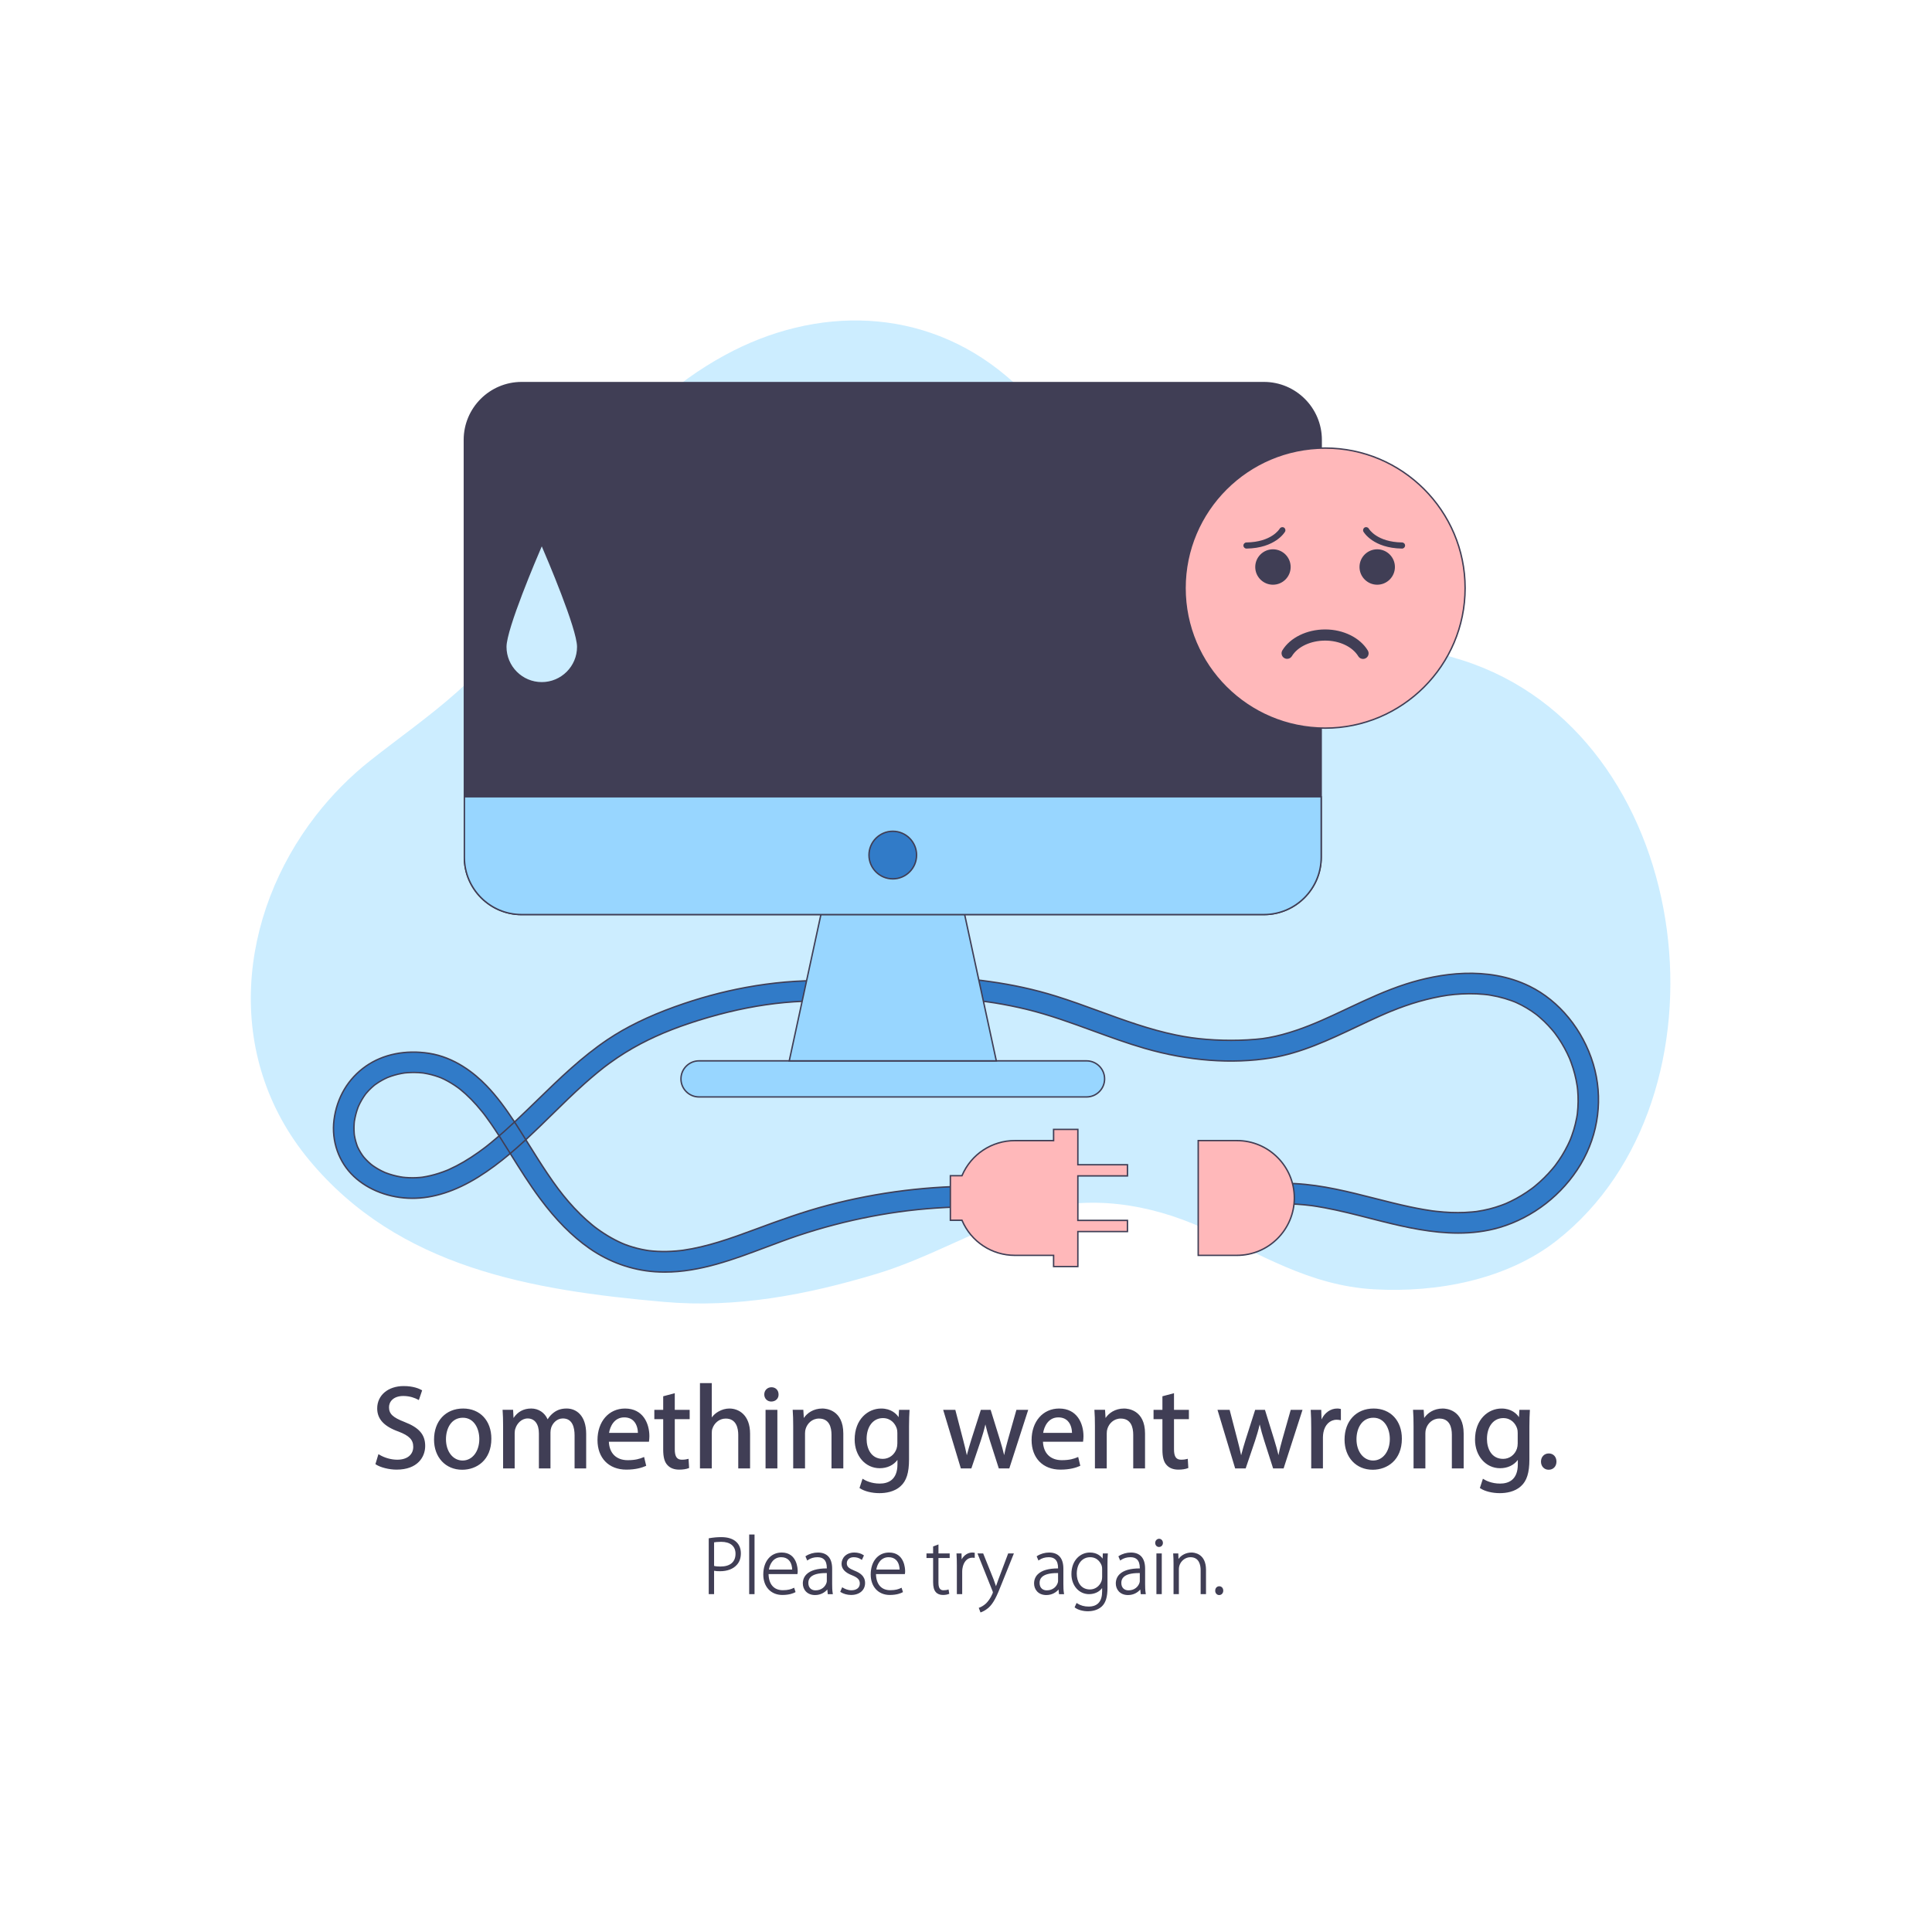 <?xml version="1.0" encoding="utf-8"?>
<!-- Generator: Adobe Illustrator 25.3.1, SVG Export Plug-In . SVG Version: 6.00 Build 0)  -->
<svg version="1.1" id="Layer_1" xmlns="http://www.w3.org/2000/svg" xmlns:xlink="http://www.w3.org/1999/xlink" x="0px" y="0px"
	 viewBox="0 0 2048 2048" style="enable-background:new 0 0 2048 2048;" xml:space="preserve">
<style type="text/css">
	.st0{fill:#CCEDFF;}
	.st1{fill:#317BC8;}
	.st2{fill:#403E55;}
	.st3{fill:#98D6FF;}
	.st4{fill:#FFB8BA;}
</style>
<g>
	<g>
		<path class="st0" d="M334.86,864.45c-81.91,105.49-98.89,254.66-7.05,365.33c94.9,114.36,235.95,137.89,375.49,150.24
			c77.49,6.86,152.11-7.47,225.79-29.65c57.04-17.17,108.42-48.94,165.43-66.16c60.2-18.19,123.62-8.15,180.48,17.44
			c60.8,27.37,112.78,61.15,181.44,65.06c66.65,3.8,140.76-10.01,194-51.88c191.34-150.47,148.72-523.78-88.21-610.82
			c-63.59-23.36-131.72-22.29-195.37-50.78c-125.32-56.1-198.46-168.99-300.63-255.01c-86.82-73.1-200.97-74.73-298.28-21.51
			c-108.78,59.49-163.06,157.97-212.83,266.62c-33.03,72.12-102.38,115.27-162.37,162.68C371,823.21,351.58,842.92,334.86,864.45z"
			/>
	</g>
	<g>
		<g>
			<g>
				<path class="st1" d="M1343.67,1277.25c10.35-1.18,20.76-1.37,31.16-0.74c5.2,0.32,10.38,0.83,15.54,1.5
					c1.28,0.17,0.24,0.03-0.01,0c0.58,0.08,1.15,0.16,1.73,0.25c1.34,0.2,2.68,0.4,4.02,0.62c2.69,0.43,5.37,0.9,8.04,1.4
					c20.67,3.85,40.96,9.46,61.35,14.54c40.21,10.03,83.19,18.39,123.96,6.37c35.66-10.51,67-35.02,86.07-66.91
					c19.17-32.06,24.15-70.69,13.35-106.49c-10.45-34.66-34.56-66.22-67.39-82.31c-40.87-20.03-88.75-15.9-130.96-2.43
					c-20.39,6.51-39.89,15.54-59.23,24.62c-19.53,9.17-36.91,17.59-56.79,24.36c-9.67,3.29-19.54,6.02-29.59,7.86
					c-5.78,1.06-8.08,1.3-14.07,1.82c-5.71,0.49-11.43,0.81-17.16,0.97c-11.61,0.32-23.23,0.01-34.8-0.94
					c-11.5-0.94-20.8-2.25-32.38-4.63c-44.04-9.02-84.91-28.07-127.66-41.32c-22.62-7.01-45.86-12.02-69.32-15.27
					c-5.91-0.82-11.84-1.63-17.79-2.2c-1.98-0.19,1.85,0.27,0.96,0.14c-0.67-0.1-1.33-0.19-2-0.29c-1.57-0.23-3.14-0.46-4.71-0.69
					c-7.57-1.08-15.25-2.25-22.91-2.22c-8.03,0.04-15.9,1.54-20.74,8.51c-3.25,4.68-1.01,12.27,3.9,14.86
					c5.55,2.93,11.39,1.1,14.86-3.9c-1.13,1.63-0.92,1.46-2.52,2.57c1.63-1.13-1.03,0.25-0.7,0.25c0.44,0,1.13-0.28,1.56-0.4
					c2.2-0.62-1.99,0.07-0.18,0c3.22-0.12,6.38-0.17,9.6,0.05c3.5,0.24,6.98,0.66,10.46,1.1c-2.11-0.26-0.75-0.1,0.52,0.08
					c0.71,0.1,1.43,0.2,2.14,0.31c1.37,0.2,2.74,0.41,4.12,0.6c10.12,1.43,18.91,2.25,28.69,3.84c11.27,1.84,22.48,4.09,33.57,6.79
					c42.73,10.39,82.76,29.1,124.94,41.31c43.02,12.45,89.54,17.36,133.96,10.19c41-6.61,77.85-27.67,115.31-44.35
					c2.14-0.95,4.29-1.9,6.44-2.82c0.54-0.23,1.07-0.46,1.61-0.69c-1.26,0.53,0.52-0.22,0.63-0.27c1.26-0.52,2.51-1.04,3.77-1.55
					c4.65-1.88,9.35-3.68,14.08-5.34c9.91-3.48,20.03-6.39,30.29-8.63c10.83-2.37,19.08-3.6,29.94-4.17
					c5.27-0.28,10.55-0.32,15.82-0.1c2.62,0.11,5.24,0.29,7.85,0.54c1.2,0.11,2.41,0.25,3.61,0.39c-0.08-0.01,1.88,0.25,0.95,0.12
					c-0.64-0.09,2.12,0.34,2.14,0.34c5.16,0.85,10.28,2,15.29,3.48c2.33,0.68,4.63,1.44,6.91,2.26c1.15,0.41,2.28,0.85,3.41,1.29
					c0.07,0.03,1.94,0.78,0.73,0.28c-1.26-0.52,1.14,0.5,1.37,0.61c7.61,3.44,14.81,7.77,21.45,12.84c-1.44-1.1,0.33,0.28,0.82,0.68
					c0.75,0.61,1.48,1.23,2.21,1.85c1.7,1.46,3.37,2.97,4.99,4.53c3.01,2.89,5.87,5.95,8.57,9.13c0.62,0.74,1.24,1.48,1.85,2.23
					c0.39,0.49,1.77,2.28,0.68,0.84c1.36,1.8,2.68,3.63,3.95,5.5c2.36,3.47,4.55,7.06,6.56,10.74c2.01,3.69,3.86,7.47,5.51,11.34
					c-0.72-1.7,0.14,0.39,0.38,1c0.41,1.05,0.81,2.11,1.2,3.18c0.72,1.98,1.39,3.97,2.01,5.98c1.24,4.01,2.29,8.09,3.14,12.2
					c0.42,2.06,0.79,4.12,1.11,6.2c0.07,0.48,0.14,0.96,0.21,1.44c-0.02-0.16-0.2-1.77-0.07-0.49c0.11,1.12,0.26,2.24,0.36,3.37
					c0.8,8.55,0.62,17.08-0.35,25.6c-0.15,1.29,0.04-0.32,0.06-0.48c-0.08,0.48-0.15,0.96-0.22,1.44c-0.16,0.97-0.32,1.94-0.5,2.91
					c-0.42,2.26-0.91,4.51-1.46,6.74c-1.02,4.13-2.27,8.21-3.72,12.21c-0.33,0.92-0.68,1.84-1.04,2.76
					c-0.16,0.42-1.11,2.76-0.75,1.88c0.46-1.1-0.18,0.4-0.22,0.51c-0.27,0.6-0.53,1.2-0.8,1.79c-0.48,1.04-0.97,2.07-1.47,3.1
					c-1.88,3.82-3.94,7.55-6.18,11.17c-2.24,3.63-4.67,7.14-7.23,10.55c-0.74,0.99,0.08-0.1,0.2-0.25
					c-0.31,0.39-0.61,0.77-0.92,1.16c-0.72,0.9-1.45,1.79-2.19,2.66c-1.38,1.63-2.8,3.23-4.25,4.8c-2.91,3.14-5.96,6.15-9.14,9.02
					c-1.59,1.43-3.21,2.83-4.87,4.19c-0.76,0.63-1.54,1.24-2.31,1.86c1.45-1.16-0.88,0.66-1.34,1c-7.02,5.19-14.52,9.73-22.38,13.53
					c-1.78,0.86-3.58,1.68-5.39,2.46c1.67-0.72-0.48,0.18-1.05,0.41c-1.22,0.48-2.45,0.95-3.69,1.4c-4.02,1.45-8.11,2.71-12.26,3.76
					c-4.38,1.11-8.81,1.97-13.27,2.63c0.02,0-1.86,0.25-0.85,0.12c1.01-0.13-0.87,0.09-0.85,0.09c-1.14,0.12-2.29,0.25-3.44,0.36
					c-2.67,0.25-5.34,0.42-8.01,0.54c-9.93,0.42-19.88-0.07-29.76-1.17c-1.15-0.13-2.29-0.27-3.43-0.41c0.02,0-1.86-0.24-0.84-0.11
					c1.15,0.15-1.2-0.17-1.42-0.2c-2.48-0.36-4.96-0.75-7.44-1.18c-4.98-0.85-9.94-1.82-14.88-2.87
					c-40.46-8.59-80.05-22.47-121.65-24.67c-9.82-0.52-19.65-0.28-29.43,0.83c-5.63,0.64-11.15,4.54-10.86,10.86
					C1333.05,1271.72,1337.63,1277.94,1343.67,1277.25L1343.67,1277.25z"/>
				<path class="st2" d="M1545.79,1307.86c-27.82,0-55.44-6.07-80.47-12.32c-4.66-1.16-9.31-2.35-13.96-3.54
					c-15.44-3.95-31.42-8.03-47.34-10.99c-2.73-0.51-5.43-0.98-8.03-1.39c-1.34-0.21-2.67-0.42-4.01-0.62
					c-0.57-0.08-1.15-0.17-1.72-0.25v0c-5.22-0.68-10.43-1.18-15.47-1.49c-10.63-0.65-21.07-0.4-31.03,0.73l0,0
					c-2.54,0.29-5.01-0.51-7.13-2.32c-2.62-2.24-4.42-5.87-4.57-9.25c-0.3-6.74,5.57-10.96,11.53-11.64
					c9.52-1.09,19.47-1.37,29.55-0.84c28.72,1.52,56.9,8.69,84.15,15.63c12.3,3.13,25.03,6.37,37.62,9.05
					c5.29,1.12,10.15,2.06,14.85,2.86c2.49,0.43,4.99,0.82,7.42,1.17l0.45,0.06c0.29,0.04,0.54,0.08,0.75,0.11
					c0.44,0.05,0.78,0.1,1.04,0.15l0-0.02c1.14,0.14,2.28,0.28,3.42,0.41c10.57,1.17,20.26,1.56,29.64,1.16
					c2.69-0.11,5.37-0.29,7.98-0.53c1.04-0.1,2.08-0.21,3.12-0.32l0.31-0.03l0,0.02c0.22-0.05,0.5-0.08,0.84-0.12
					c0.33-0.04,0.6-0.08,0.83-0.09l0-0.02c4.69-0.7,9.01-1.55,13.2-2.61c4.07-1.03,8.17-2.29,12.19-3.74
					c1.23-0.45,2.46-0.91,3.67-1.39c0.2-0.08,0.59-0.24,0.95-0.39c0.2-0.08,0.39-0.16,0.56-0.22c0.01-0.01,0.03-0.01,0.04-0.02
					c0.03-0.02,0.06-0.03,0.07-0.03v0c1.62-0.71,3.22-1.44,4.77-2.19c7.76-3.74,15.25-8.27,22.26-13.45c0.17-0.13,0.6-0.46,1-0.76
					c0.25-0.2,0.47-0.36,0.65-0.49c0.05-0.04,0.09-0.07,0.11-0.09l0,0c0.62-0.5,1.25-1,1.86-1.5c1.62-1.33,3.25-2.73,4.84-4.17
					c3.16-2.84,6.21-5.86,9.09-8.97c1.44-1.55,2.86-3.16,4.22-4.78c0.74-0.88,1.46-1.76,2.18-2.65c0.23-0.29,0.47-0.58,0.7-0.88
					c0,0,0.01-0.01,0.01-0.01c2.64-3.51,5.06-7.04,7.19-10.49c2.23-3.61,4.3-7.34,6.14-11.1c0.5-1.02,0.99-2.05,1.46-3.08
					c0.22-0.49,0.44-0.98,0.66-1.47l0.3-0.68c0.03-0.08,0.07-0.16,0.1-0.23c0.08-0.21,0.17-0.45,0.29-0.73
					c0.17-0.43,0.35-0.87,0.41-1.03c0.35-0.91,0.7-1.82,1.03-2.74c1.45-3.99,2.69-8.07,3.69-12.14c0.55-2.21,1.04-4.47,1.45-6.7
					c0.18-0.96,0.35-1.93,0.5-2.89l0.09-0.6c0.03-0.21,0.06-0.43,0.1-0.64c0.96-8.65,1.07-17.11,0.31-25.12
					c-0.06-0.61-0.13-1.22-0.2-1.82c-0.06-0.51-0.12-1.02-0.17-1.53l-0.14-0.92c-0.32-2.08-0.69-4.15-1.1-6.16
					c-0.84-4.07-1.88-8.15-3.12-12.13c-0.61-1.96-1.28-3.96-2-5.94c-0.38-1.06-0.78-2.11-1.19-3.16l-0.34-0.85
					c-0.1-0.24-0.18-0.45-0.25-0.64c-0.02-0.05-0.04-0.08-0.04-0.1l0,0c-1.54-3.55-3.29-7.14-5.21-10.66
					c-2-3.66-4.19-7.25-6.52-10.68c-1.09-1.6-2.25-3.22-3.54-4.95l0,0c-0.01-0.01-0.03-0.04-0.06-0.09c-0.1-0.12-0.2-0.25-0.31-0.38
					c-0.24-0.31-0.53-0.69-0.68-0.87c-0.6-0.74-1.21-1.48-1.83-2.22c-2.69-3.18-5.56-6.23-8.52-9.08c-1.6-1.54-3.27-3.05-4.95-4.5
					c-0.73-0.62-1.46-1.24-2.2-1.84c-0.17-0.14-0.48-0.38-0.76-0.61c-0.18-0.14-0.34-0.27-0.48-0.39c-0.01-0.01-0.01-0.01-0.02-0.02
					c-0.03-0.02-0.04-0.03-0.05-0.04v0c-6.52-4.91-13.51-9.07-20.79-12.36c-0.07-0.03-0.33-0.14-0.63-0.27
					c-0.29-0.13-0.54-0.23-0.75-0.33c-0.12-0.05-0.25-0.1-0.4-0.16l-0.48-0.19c-1.06-0.41-2.13-0.82-3.2-1.21
					c-2.22-0.8-4.53-1.56-6.87-2.24c-4.88-1.44-10-2.6-15.2-3.46l-0.19-0.03c-0.76-0.12-1.31-0.21-1.71-0.29l0,0.01l-0.07-0.01
					c-0.07-0.01-0.14-0.01-0.19-0.02c-0.36-0.05-0.66-0.09-0.89-0.14l0,0.02l0-0.02c0,0,0,0,0,0l0,0.02
					c-1.19-0.14-2.39-0.27-3.59-0.39c-2.54-0.24-5.17-0.42-7.82-0.53c-5.11-0.22-10.41-0.18-15.75,0.1
					c-10.42,0.55-18.5,1.68-29.82,4.15c-9.99,2.19-20.15,5.08-30.2,8.61c-4.5,1.58-9.1,3.32-14.05,5.33
					c-1.26,0.51-2.51,1.03-3.77,1.55l-0.59,0.25c-0.06,0.03-0.12,0.05-0.19,0.08l-1.46,0.63c-2.15,0.92-4.29,1.87-6.43,2.82
					c-8.28,3.69-16.68,7.66-24.81,11.51c-28.84,13.64-58.66,27.74-90.69,32.9c-41.59,6.71-88.03,3.18-134.29-10.21
					c-18.55-5.37-36.97-12.1-54.78-18.6c-22.71-8.3-46.2-16.88-70.12-22.69c-10.91-2.65-22.19-4.93-33.52-6.78
					c-5.76-0.94-11.08-1.59-16.72-2.29c-3.83-0.47-7.8-0.96-11.96-1.55c-0.86-0.12-1.73-0.25-2.59-0.38l-1.53-0.22
					c-0.71-0.1-1.42-0.21-2.14-0.31c-0.6-0.08-1.22-0.17-1.48-0.2c-3.29-0.41-6.33-0.76-9.44-0.98c-3.16-0.22-6.29-0.16-9.23-0.05
					c-0.1,0.03-0.2,0.06-0.32,0.1c-0.07,0.02-0.14,0.05-0.22,0.07c-3.74,3.05-8.67,3.6-13.16,1.23c-2.63-1.39-4.67-4.18-5.47-7.47
					c-0.76-3.11-0.28-6.2,1.31-8.49c5.4-7.76,14.25-8.79,21.35-8.83c7.23,0,14.59,1.02,21.68,2.04l1.34,0.19
					c0.93,0.13,1.86,0.27,2.78,0.4l2.73,0.4c0.09,0.01,0.19,0.03,0.28,0.04c6.08,0.59,12.27,1.44,17.74,2.2
					c24.08,3.33,47.45,8.47,69.43,15.29c15.7,4.87,31.39,10.61,46.57,16.16c26.15,9.56,53.19,19.45,81.01,25.15
					c11.4,2.34,20.75,3.67,32.29,4.61c11.52,0.94,23.2,1.25,34.72,0.93c5.78-0.16,11.54-0.49,17.11-0.96
					c6.17-0.53,8.35-0.78,14-1.81c9.41-1.72,19.05-4.28,29.48-7.83c18.13-6.17,34.44-13.85,51.71-21.98l5-2.35
					c16.97-7.97,38.09-17.89,59.32-24.66c34.95-11.15,86.13-19.77,131.52,2.47c31.46,15.42,56.8,46.36,67.78,82.77
					c10.78,35.75,5.89,74.79-13.43,107.09c-19.26,32.21-50.79,56.72-86.5,67.24C1575.23,1306.17,1560.48,1307.86,1545.79,1307.86z
					 M1391.08,1277.35c0.37,0.05,0.74,0.11,1.11,0.16c1.35,0.2,2.69,0.4,4.03,0.62c2.6,0.42,5.32,0.89,8.06,1.4
					c15.98,2.97,31.97,7.06,47.44,11.02c4.65,1.19,9.3,2.38,13.96,3.54c38.06,9.49,82.13,18.6,123.56,6.38
					c35.35-10.42,66.57-34.69,85.63-66.57c19.1-31.94,23.94-70.54,13.28-105.88c-10.86-36.01-35.91-66.61-67-81.85
					c-44.94-22.03-95.72-13.46-130.41-2.39c-19.58,6.25-37.6,14.48-59.14,24.59l-5,2.35c-17.31,8.15-33.66,15.84-51.87,22.04
					c-10.5,3.57-20.21,6.15-29.69,7.88c-5.84,1.07-8.24,1.32-14.14,1.83c-5.61,0.48-11.39,0.81-17.2,0.97
					c-11.57,0.32-23.31,0.01-34.89-0.94c-11.6-0.95-21.01-2.29-32.47-4.64c-27.94-5.72-55.03-15.63-81.23-25.21
					c-15.16-5.54-30.84-11.27-46.5-16.13c-21.91-6.79-45.19-11.92-69.2-15.24c-5.08-0.7-10.78-1.49-16.43-2.07
					c-0.09,0.01-0.2,0.01-0.32,0.01l0,0c-0.01,0-0.02,0-0.03,0c-0.23-0.01-0.52-0.05-0.85-0.09c-0.35-0.04-0.66-0.08-0.9-0.17
					l-2.24-0.33c-0.93-0.14-1.85-0.27-2.78-0.4l-1.34-0.19c-7.03-1.01-14.31-2.01-21.46-2.02c-6.74,0.03-15.12,0.99-20.13,8.18
					c-1.34,1.93-1.74,4.58-1.08,7.28c0.7,2.88,2.46,5.3,4.72,6.5c3.6,1.9,7.4,1.71,10.52-0.32c-0.13-0.91,1.62-1.46,1.7-1.49
					l0.18-0.06c0.01-0.01,0.02-0.02,0.03-0.02c0.52-0.53,1.01-1.12,1.47-1.77l1.23,0.86c0,0,0,0,0,0l-0.31,0.45
					c-0.21,0.31-0.37,0.54-0.52,0.73c2.58-0.07,5.29-0.09,8.03,0.1c2.88,0.2,5.67,0.51,8.66,0.88l0,0l1.84,0.23l0,0l0,0.01
					c0.18,0.02,0.36,0.05,0.54,0.08c0.71,0.1,1.43,0.2,2.14,0.31l1.53,0.22c0.86,0.13,1.72,0.25,2.58,0.38
					c4.14,0.59,8.1,1.08,11.93,1.55c5.65,0.7,10.99,1.36,16.78,2.3c11.37,1.85,22.69,4.14,33.63,6.8
					c24.01,5.84,47.53,14.43,70.28,22.74c17.79,6.5,36.19,13.22,54.69,18.57c46.05,13.33,92.26,16.85,133.63,10.17
					c31.82-5.13,61.54-19.19,90.28-32.78c8.14-3.85,16.55-7.83,24.84-11.52c2.14-0.95,4.29-1.9,6.45-2.83l1.49-0.64
					c0.04-0.02,0.08-0.04,0.12-0.05l0.04-0.02l0.6-0.25c1.26-0.52,2.52-1.04,3.78-1.55c4.98-2.01,9.59-3.77,14.12-5.35
					c10.11-3.55,20.33-6.46,30.37-8.66c11.41-2.5,19.55-3.63,30.06-4.19c5.39-0.29,10.73-0.32,15.9-0.1
					c2.67,0.11,5.33,0.29,7.89,0.54c0.96,0.09,1.92,0.19,2.88,0.3v0l0.74,0.09l0,0l-0.08,0.66l0.1-0.66c0.01,0,0.05,0.01,0.11,0.02
					l0-0.01l0.83,0.12c0.05,0.01,0.1,0.02,0.14,0.03c0.03,0,0.05,0.01,0.07,0.01v0c0.45,0.07,1.35,0.21,1.74,0.28l0.21,0.03
					c5.26,0.87,10.44,2.04,15.38,3.5c2.37,0.7,4.71,1.46,6.96,2.27c1.08,0.39,2.16,0.81,3.23,1.22l0.5,0.2
					c0.03,0.01,0.06,0.02,0.09,0.03c0.01,0,0.03,0.01,0.04,0.01l0,0c0.01,0,0.02,0.01,0.03,0.01c0.1,0.03,0.2,0.07,0.29,0.11
					c0.09,0.04,0.18,0.08,0.28,0.12c0.04,0.02,0.07,0.03,0.09,0.04l0,0.01c0.03,0.01,0.05,0.03,0.07,0.04
					c0.1,0.04,0.2,0.09,0.3,0.13c0.31,0.13,0.58,0.25,0.65,0.28c7.55,3.41,14.8,7.74,21.53,12.87c0.02,0.01,0.03,0.02,0.05,0.04
					c0.01,0.01,0.02,0.01,0.03,0.02l0,0l-0.01,0.02c0.02,0.02,0.05,0.04,0.08,0.06c0.29,0.23,0.61,0.48,0.78,0.62
					c0.75,0.61,1.49,1.23,2.23,1.86c1.71,1.47,3.4,3,5.02,4.56c3,2.88,5.9,5.97,8.63,9.19c0.63,0.74,1.25,1.49,1.86,2.24
					c0.15,0.19,0.44,0.56,0.69,0.87l0.01-0.01c1.46,1.94,2.76,3.75,3.97,5.53c2.36,3.47,4.58,7.11,6.6,10.81
					c2.04,3.73,3.88,7.52,5.49,11.28c0.02,0.04,0.04,0.08,0.05,0.12l0,0c0,0,0,0,0,0l-0.02,0.01c0.02,0.05,0.04,0.09,0.06,0.14
					c0.13,0.33,0.27,0.67,0.35,0.87c0.42,1.06,0.82,2.13,1.21,3.19c0.73,2.01,1.41,4.03,2.02,6.01c1.25,4.03,2.31,8.16,3.15,12.27
					c0.42,2.03,0.79,4.13,1.12,6.24l0.06,0.39c0.01,0.05,0.03,0.09,0.04,0.14h0.01c0,0.01,0,0.04,0.01,0.08
					c0.02,0.12,0.03,0.24,0.05,0.35c0.02,0.21,0.05,0.42,0.06,0.48l0,0l-0.02,0c0.04,0.36,0.08,0.71,0.12,1.07
					c0.07,0.62,0.14,1.23,0.2,1.85c0.76,8.08,0.66,16.6-0.3,25.31l0.01,0c0,0,0,0,0,0l0,0v0c-0.02,0.1-0.07,0.58-0.1,0.81
					c0,0.01,0,0.03,0,0.04l-0.01,0.07c-0.01,0.08-0.04,0.14-0.06,0.2l-0.05,0.3c-0.16,0.98-0.33,1.96-0.51,2.93
					c-0.42,2.26-0.92,4.54-1.47,6.79c-1.02,4.12-2.28,8.25-3.74,12.29c-0.34,0.93-0.68,1.85-1.04,2.77
					c-0.06,0.16-0.24,0.61-0.42,1.05c-0.06,0.16-0.13,0.32-0.18,0.46c0,0,0,0.01,0,0.02l0.01,0c-0.01,0.02-0.03,0.06-0.06,0.13
					c-0.03,0.09-0.07,0.17-0.1,0.25c-0.02,0.05-0.04,0.09-0.06,0.13c0,0.01-0.01,0.01-0.01,0.02l0,0c0,0.01,0,0.01-0.01,0.02
					l-0.29,0.67c-0.22,0.5-0.44,0.99-0.67,1.48c-0.48,1.05-0.97,2.09-1.48,3.12c-1.87,3.8-3.96,7.58-6.21,11.23
					c-2.11,3.41-4.49,6.89-7.09,10.36l0.01,0c0,0,0,0,0,0l0,0c0,0,0,0,0,0c0,0,0,0.01-0.01,0.01c-0.06,0.07-0.22,0.28-0.34,0.44
					c-0.02,0.03-0.04,0.05-0.06,0.07l-0.08,0.1l-0.01-0.01c-0.01,0.01-0.01,0.01-0.02,0.02c-0.14,0.17-0.28,0.35-0.41,0.52
					c-0.72,0.9-1.46,1.79-2.2,2.68c-1.38,1.63-2.82,3.26-4.27,4.83c-2.9,3.14-5.99,6.19-9.18,9.06c-1.61,1.45-3.26,2.87-4.89,4.22
					c-0.74,0.61-1.48,1.2-2.23,1.8l-0.09,0.07l-0.01-0.01c-0.1,0.08-0.21,0.16-0.33,0.25c-0.4,0.31-0.84,0.65-1.02,0.78
					c-7.09,5.24-14.66,9.82-22.5,13.6c-1.76,0.85-3.58,1.68-5.42,2.47h0l0,0l-0.01-0.02c-0.03,0.01-0.07,0.03-0.1,0.04
					c-0.36,0.15-0.76,0.31-0.96,0.39c-1.23,0.49-2.47,0.96-3.71,1.41c-4.07,1.47-8.22,2.74-12.33,3.79
					c-4.24,1.07-8.6,1.94-13.34,2.65c-0.03,0-0.32,0.04-0.6,0.08l0,0.01c-0.01,0-0.04,0-0.08,0.01c-0.07,0.01-0.14,0.02-0.19,0.03
					s-0.11,0.01-0.19,0.02c-0.04,0-0.06,0.01-0.08,0.01l0-0.01c-0.27,0.03-0.55,0.07-0.58,0.07l-0.32,0.04
					c-1.04,0.11-2.09,0.23-3.14,0.32c-2.63,0.24-5.33,0.42-8.05,0.54c-9.45,0.4-19.23,0.01-29.87-1.17
					c-1.15-0.13-2.29-0.27-3.44-0.41l-0.74-0.09c-0.04,0-0.08-0.01-0.11-0.01c-0.05-0.01-0.11-0.01-0.17-0.03
					c-0.05-0.01-0.09-0.01-0.1-0.01l0-0.01c-0.23-0.03-0.48-0.07-0.7-0.1l-0.45-0.06c-2.44-0.36-4.95-0.75-7.46-1.18
					c-4.72-0.81-9.6-1.75-14.91-2.87c-12.62-2.68-25.36-5.92-37.67-9.06c-27.18-6.92-55.29-14.08-83.86-15.59
					c-10-0.53-19.86-0.25-29.3,0.83c-5.27,0.6-10.46,4.26-10.2,10.09c0.13,2.99,1.72,6.2,4.04,8.18c1.25,1.07,3.31,2.27,5.99,1.97
					c10.05-1.15,20.57-1.39,31.29-0.74c5.08,0.31,10.33,0.82,15.59,1.5c0.14,0.02,0.26,0.03,0.37,0.05
					C1390.96,1277.33,1391.06,1277.34,1391.08,1277.35L1391.08,1277.35z"/>
			</g>
		</g>
		<g>
			<g>
				<path class="st1" d="M1041.22,1257.49c-55.1-0.68-110.39,6.13-163.68,20.18c-26.23,6.91-51.61,16.1-77.01,25.53
					c-24.88,9.24-50.17,18.35-76.56,22.15c0.5-0.07,1.63-0.19-0.67,0.09c-0.79,0.1-1.58,0.19-2.37,0.28
					c-1.38,0.15-2.76,0.29-4.15,0.41c-3.35,0.29-6.7,0.47-10.06,0.54c-6.31,0.13-12.65-0.14-18.92-0.91
					c1.46,0.18-0.5-0.07-0.65-0.09c-0.79-0.12-1.57-0.24-2.36-0.38c-1.58-0.27-3.15-0.57-4.71-0.9c-3.21-0.68-6.39-1.49-9.53-2.44
					c-6.29-1.9-10-3.37-14.94-5.75c-5.18-2.49-10.19-5.32-15.03-8.43c-2.43-1.56-4.81-3.19-7.14-4.89c-1.02-0.74-2.04-1.5-3.05-2.27
					c-1.45-1.1,1.05,0.84-0.37-0.3c-0.71-0.57-1.42-1.13-2.12-1.7c-9.13-7.47-17.51-15.84-25.22-24.76
					c-8.39-9.71-15.22-19.13-22.63-30.14c-7.39-10.98-14.36-22.23-21.37-33.45c-12.97-20.77-26.05-41.94-43.17-59.61
					c-16.35-16.89-37.14-30.42-60.7-34.08c-22.93-3.56-47.53,0.13-66.88,13.59c-19.21,13.36-30.94,33.93-33.87,57.02
					c-2.78,21.96,4.81,44.61,20.99,59.85c16.45,15.5,39.27,23.1,61.66,23.22c25.04,0.14,49.35-9.5,70.33-22.57
					c42.56-26.5,75.3-65.73,112.41-98.82c4.52-4.03,9.1-7.98,13.78-11.82c2.34-1.92,4.69-3.81,7.08-5.67
					c-0.96,0.75,1.5-1.14,1.85-1.4c1.36-1.02,2.72-2.04,4.1-3.04c10.35-7.54,21.22-14.33,32.55-20.31
					c23.09-12.19,46.94-20.86,72.56-28.27c51.15-14.79,103.16-21.13,156.59-14.73c4.76,0.57,11.15,1.55,17.11,2.64
					c6.45,1.18,12.85,2.58,19.21,4.16c5.51,1.36,12.04-1.77,13.36-7.59c1.28-5.62-1.69-11.9-7.59-13.36
					c-52.24-12.95-106.69-12.45-159.42-2.74c-25.64,4.72-50.89,11.67-75.41,20.53c-24.84,8.97-49.12,20-71.1,34.74
					c-40.84,27.39-73.08,64.84-109.6,97.32c-4.54,4.04-9.14,8-13.84,11.84c-1.17,0.96-2.35,1.92-3.54,2.86
					c-0.59,0.47-1.19,0.94-1.79,1.41c-0.11,0.09-1.6,1.25-0.51,0.4c-2.42,1.86-4.87,3.68-7.35,5.45
					c-9.9,7.06-20.34,13.42-31.45,18.39c-0.69,0.31-1.38,0.62-2.07,0.91c0.45-0.19,1.52-0.6-0.54,0.2
					c-1.23,0.48-2.45,0.96-3.69,1.41c-3,1.09-6.04,2.08-9.12,2.93c-2.72,0.76-5.47,1.41-8.23,1.95c-1.48,0.29-2.98,0.5-4.46,0.78
					c-1.87,0.35,1.46-0.16-0.21,0.04c-0.79,0.09-1.58,0.18-2.37,0.25c-5.1,0.47-10.24,0.49-15.34,0.08
					c-1.28-0.1-2.55-0.25-3.83-0.39c2.13,0.24-0.68-0.13-1.39-0.25c-2.68-0.47-5.34-1.05-7.96-1.77c-2.3-0.63-4.58-1.35-6.82-2.18
					c-0.61-0.23-3.26-1.28-1.38-0.49c-1.45-0.62-2.88-1.29-4.29-2c-2.1-1.06-4.15-2.22-6.13-3.48c-0.92-0.59-1.83-1.19-2.73-1.82
					c-0.51-0.36-1.01-0.74-1.51-1.1c1.91,1.35-0.52-0.44-0.73-0.62c-1.79-1.5-3.49-3.09-5.1-4.78c-0.75-0.79-1.49-1.6-2.19-2.43
					c-0.41-0.48-0.79-0.96-1.2-1.44c1.5,1.78-0.4-0.59-0.56-0.81c-1.35-1.92-2.58-3.92-3.67-5.99c-0.5-0.95-0.97-1.92-1.43-2.89
					c-0.88-1.86-0.14-0.32,0.01,0.06c-0.27-0.71-0.55-1.42-0.8-2.14c-0.81-2.3-1.48-4.65-2-7.04c-0.23-1.04-0.41-2.09-0.6-3.15
					c-0.38-2.07-0.04-0.24,0,0.17c-0.08-0.76-0.17-1.52-0.23-2.28c-0.19-2.29-0.26-4.59-0.21-6.89c0.03-1.23,0.09-2.46,0.18-3.69
					c0.05-0.61,0.12-1.23,0.17-1.84c0.16-2.14-0.21,1,0.02-0.32c0.86-4.9,1.99-9.68,3.74-14.36c0.22-0.58,0.45-1.15,0.68-1.73
					c0.59-1.54-0.74,1.5,0,0.03c0.49-0.97,0.91-1.97,1.4-2.94c1.19-2.35,2.52-4.63,3.97-6.83c0.68-1.04,1.42-2.03,2.13-3.05
					c0.7-1.01-0.18,0.23-0.29,0.36c0.39-0.48,0.78-0.96,1.18-1.44c1.7-2.01,3.51-3.92,5.44-5.7c0.81-0.75,1.66-1.47,2.5-2.19
					c1.58-1.36,0.51-0.45,0.14-0.16c0.52-0.41,1.06-0.8,1.6-1.18c2.28-1.63,4.67-3.13,7.13-4.48c1.01-0.56,2.04-1.09,3.07-1.6
					c0.41-0.2,3.91-1.75,1.92-0.93c2.6-1.07,5.26-1.98,7.96-2.76c2.39-0.69,4.81-1.27,7.25-1.73c1.31-0.25,2.62-0.47,3.93-0.65
					c-0.45,0.06-2.07,0.22,0.08,0.02c0.83-0.08,1.66-0.16,2.49-0.23c5.16-0.39,10.36-0.32,15.51,0.21c0.66,0.07,1.33,0.14,1.99,0.23
					c-2.04-0.27-0.3-0.03,0.09,0.04c1.32,0.23,2.64,0.46,3.95,0.73c2.62,0.55,5.21,1.22,7.76,2.01c1.28,0.39,2.54,0.82,3.8,1.27
					c0.41,0.15,3.95,1.56,2.05,0.75c2.56,1.09,5.06,2.35,7.51,3.68c2.46,1.35,4.87,2.81,7.21,4.36c1.17,0.77,2.32,1.57,3.46,2.39
					c0.44,0.32,3.32,2.54,1.99,1.47c8.87,7.1,16.71,15.35,23.82,24.18c0.45,0.56,0.89,1.12,1.34,1.68c0.15,0.18,1.26,1.61,0.28,0.35
					c0.88,1.14,1.74,2.29,2.59,3.44c1.71,2.31,3.38,4.65,5.02,7.01c3.27,4.7,6.42,9.47,9.51,14.29
					c14.06,21.91,27.17,44.48,42.71,65.4c14.86,20,31.65,38.26,52.15,52.61c20.65,14.45,44.45,23.13,69.62,24.89
					c53.06,3.7,102.65-21.9,151.6-38.29c25.48-8.53,51.54-15.34,77.94-20.38c26.31-5.02,51.19-8.02,78.34-9.44
					c13-0.68,26.02-0.92,39.04-0.76c5.68,0.07,11.13-5.05,10.86-10.86C1051.82,1262.41,1047.31,1257.57,1041.22,1257.49
					L1041.22,1257.49z"/>
				<path class="st2" d="M704.73,1349.2c-3.48,0-6.97-0.12-10.47-0.36c-24.88-1.74-49.09-10.39-70-25.02
					c-18.38-12.86-35.49-30.12-52.33-52.77c-11.17-15.02-21.23-31.15-30.96-46.74c-0.09-0.14-0.18-0.29-0.27-0.43
					c-10.55,8.85-21.56,17.15-33.26,24.43c-24.38,15.18-48.16,22.82-70.73,22.68c-23.85-0.14-46.51-8.67-62.17-23.43
					c-16.16-15.22-24.09-37.84-21.22-60.49c3.03-23.88,15.17-44.31,34.18-57.54c18.33-12.75,42.27-17.62,67.42-13.71
					c27.15,4.22,48.23,20.98,61.12,34.3c11.19,11.55,20.7,24.66,29.53,38.08c8.07-7.53,16-15.25,23.75-22.78
					c23.11-22.47,47-45.7,74.38-64.06c19.75-13.25,43.06-24.64,71.26-34.82c24.95-9.01,50.37-15.93,75.53-20.56
					c56.6-10.42,110.35-9.49,159.74,2.75c5.94,1.47,9.59,7.87,8.14,14.26c-0.62,2.72-2.35,5.08-4.88,6.63
					c-2.79,1.72-6.3,2.29-9.39,1.52c-6.51-1.61-12.96-3.01-19.16-4.15c-5.77-1.06-12.15-2.04-17.06-2.63
					c-50.17-6.01-101.3-1.21-156.29,14.7c-28.63,8.28-51.64,17.25-72.42,28.22c-11.22,5.93-22.15,12.74-32.46,20.25
					c-1.37,1-2.73,2.01-4.09,3.03l-0.88,0.67c-0.4,0.31-0.71,0.54-0.96,0.72l0,0c0,0,0,0,0,0l-0.2,0.15l0,0
					c-2.23,1.74-4.54,3.59-6.86,5.5c-4.46,3.67-8.96,7.53-13.76,11.8c-11.78,10.51-23.33,21.84-34.49,32.79
					c-8.87,8.7-17.85,17.52-27.12,26.08c0.04,0.07,0.09,0.14,0.13,0.21l2.45,3.92c6.36,10.19,12.94,20.73,19.76,30.86
					c8.51,12.64,15.05,21.36,22.58,30.07c8.03,9.3,16.49,17.6,25.13,24.67c0.61,0.5,1.23,0.99,1.85,1.49l0.27,0.21
					c0.09,0.07,0.18,0.14,0.26,0.22c0.03,0.02,0.06,0.05,0.1,0.07c1,0.76,2.01,1.51,3.03,2.25c2.36,1.71,4.75,3.35,7.11,4.86
					c4.92,3.16,9.94,5.98,14.94,8.39c5.14,2.47,8.89,3.91,14.83,5.7c3.07,0.92,6.25,1.74,9.47,2.42c1.51,0.32,3.09,0.62,4.69,0.89
					c0.78,0.13,1.56,0.26,2.35,0.38c0.06,0.01,0.38,0.05,0.67,0.09c0.1,0.01,0.2,0.03,0.29,0.04l0.07,0.01
					c5.86,0.7,12.05,0.99,18.4,0.86c3.26-0.07,6.63-0.25,10.02-0.54c1.38-0.12,2.75-0.25,4.13-0.4c0.79-0.09,1.57-0.18,2.36-0.28
					c0.26-0.03,0.48-0.06,0.65-0.08l0,0h0c0.03,0,0.06-0.01,0.09-0.01c25.45-3.67,49.62-12.18,76.31-22.1
					c25.59-9.51,50.75-18.62,77.08-25.55c53.44-14.08,108.6-20.89,163.88-20.2c6.32,0.08,11.31,5.06,11.6,11.58
					c0.13,2.88-1.01,5.71-3.2,7.98c-2.26,2.34-5.28,3.67-8.3,3.67c-0.04,0-0.08,0-0.13,0c-13.16-0.16-26.28,0.09-38.99,0.76
					c-27.08,1.42-51.94,4.41-78.23,9.43c-26.31,5.02-52.5,11.87-77.84,20.35c-11.08,3.71-22.41,7.97-33.37,12.1
					C778,1335.7,742.14,1349.2,704.73,1349.2z M541.87,1222.9c0.13,0.2,0.25,0.41,0.38,0.61c9.72,15.57,19.76,31.67,30.89,46.64
					c16.74,22.52,33.74,39.67,51.98,52.44c20.69,14.48,44.63,23.04,69.24,24.76c40.88,2.85,80.03-11.88,117.88-26.13
					c10.97-4.13,22.32-8.4,33.42-12.12c25.4-8.51,51.66-15.37,78.04-20.4c26.36-5.03,51.28-8.03,78.44-9.46
					c12.74-0.67,25.89-0.92,39.08-0.76c2.66,0.04,5.35-1.17,7.33-3.21c1.9-1.96,2.89-4.4,2.78-6.87
					c-0.26-5.72-4.61-10.08-10.13-10.15c-55.15-0.69-110.17,6.1-163.48,20.15c-26.27,6.92-51.38,16.02-76.94,25.51
					c-26.55,9.86-50.62,18.34-75.98,22.08c-0.02,0-0.04,0.01-0.07,0.01l0,0.01c-0.03,0-0.09,0.01-0.18,0.02
					c-0.27,0.04-0.65,0.09-1.17,0.15c-0.79,0.1-1.58,0.19-2.38,0.28c-1.39,0.15-2.78,0.29-4.16,0.41
					c-3.42,0.29-6.83,0.47-10.11,0.54c-6.56,0.13-12.93-0.17-18.96-0.91c-0.02,0-0.04,0-0.06-0.01l0-0.01
					c-0.3-0.04-0.62-0.08-0.68-0.09c-0.79-0.12-1.58-0.25-2.37-0.38c-1.62-0.28-3.21-0.58-4.74-0.91c-3.26-0.69-6.48-1.52-9.59-2.46
					c-6.03-1.82-9.83-3.28-15.05-5.79c-5.06-2.43-10.14-5.28-15.11-8.48c-2.38-1.53-4.8-3.18-7.18-4.91
					c-1.02-0.74-2.02-1.48-3.02-2.24c0,0-0.01,0-0.01-0.01l0,0c0,0-0.01-0.01-0.02-0.01c-0.11-0.08-0.22-0.16-0.33-0.24
					c-0.04-0.03-0.07-0.06-0.11-0.09c-0.01,0-0.01-0.01-0.02-0.01l0,0c-0.03-0.03-0.06-0.05-0.08-0.08l-0.13-0.11
					c-0.62-0.5-1.24-0.99-1.86-1.5c-8.71-7.12-17.22-15.49-25.31-24.85c-7.57-8.77-14.14-17.52-22.69-30.22
					c-6.83-10.15-13.42-20.7-19.79-30.9l-2.43-3.9C552.2,1213.93,547.09,1218.48,541.87,1222.9z M438.17,1115.99
					c-18.58,0-35.85,5.05-49.8,14.76c-18.66,12.98-30.58,33.05-33.55,56.5c-2.81,22.18,4.95,44.32,20.76,59.21
					c15.39,14.49,37.67,22.88,61.15,23.02c22.22,0.13,45.79-7.43,69.93-22.45c11.69-7.28,22.69-15.58,33.25-24.44
					c-3.5-5.61-7.1-11.36-10.71-16.98c-0.09-0.14-0.18-0.27-0.26-0.41c-2.64,2.27-5.22,4.44-7.77,6.53
					c-1.18,0.96-2.36,1.92-3.55,2.87l-2.15,1.7c-0.05,0.04-0.1,0.08-0.15,0.12l0,0c0,0,0,0,0,0l0,0c-2.31,1.79-4.8,3.63-7.38,5.46
					c-10.98,7.83-21.31,13.87-31.58,18.47c-0.25,0.11-0.5,0.22-0.74,0.33l0.01,0.04l-0.74,0.3c-0.11,0.05-0.43,0.17-0.62,0.25h0
					l0-0.01l-0.55,0.22c-1.23,0.48-2.46,0.96-3.71,1.42c-3.06,1.11-6.15,2.11-9.18,2.95c-2.73,0.76-5.52,1.42-8.29,1.97
					c-0.83,0.16-1.66,0.3-2.5,0.44c-0.51,0.08-1.01,0.17-1.52,0.26c-0.21,0.1-0.46,0.13-0.65,0.16c-0.18,0.03-0.42,0.07-0.65,0.03
					c-0.6,0.07-1.2,0.13-1.8,0.19c-5.08,0.47-10.28,0.49-15.47,0.08c-1.29-0.1-2.57-0.25-3.86-0.39l0,0l0,0l0-0.04
					c-0.05-0.01-0.1-0.01-0.15-0.02c-0.48-0.07-1.03-0.15-1.3-0.2c-2.71-0.47-5.41-1.07-8.03-1.78c-2.31-0.63-4.62-1.37-6.88-2.2
					c-0.19-0.07-0.57-0.22-0.95-0.37c-0.15-0.06-0.3-0.12-0.44-0.17l-0.02,0.04c-0.07-0.03-0.14-0.06-0.21-0.09
					c-1.31-0.56-2.66-1.2-4.12-1.93c-2.12-1.07-4.2-2.25-6.2-3.52c-0.95-0.61-1.88-1.22-2.76-1.84c-0.27-0.19-0.54-0.39-0.81-0.58
					c-0.23-0.17-0.47-0.34-0.71-0.51l0,0l0.03-0.04c-0.04-0.03-0.09-0.07-0.13-0.1c-0.31-0.24-0.6-0.46-0.67-0.51
					c-1.81-1.52-3.55-3.15-5.16-4.84c-0.77-0.81-1.52-1.64-2.22-2.46c-0.23-0.27-0.46-0.55-0.69-0.83l-0.51-0.62l0,0l0.04-0.04
					c-0.05-0.06-0.1-0.13-0.15-0.19c-0.23-0.29-0.44-0.56-0.49-0.63c-1.38-1.96-2.63-4-3.72-6.07c-0.49-0.93-0.94-1.87-1.44-2.92
					l-0.01,0v0c-0.03-0.08-0.09-0.21-0.15-0.35c-0.06-0.13-0.12-0.25-0.16-0.35c-0.04-0.1-0.08-0.17-0.09-0.19l0.01,0
					c-0.08-0.2-0.12-0.33-0.11-0.44c-0.1-0.28-0.21-0.55-0.3-0.83c-0.81-2.3-1.49-4.7-2.02-7.13c-0.2-0.91-0.36-1.82-0.53-2.74
					l-0.06-0.33l-0.02,0v0l0-0.02c-0.02-0.21-0.11-0.73-0.15-0.96c0-0.02-0.01-0.04-0.01-0.06l-0.01-0.03l0,0
					c-0.01-0.13-0.01-0.25,0.02-0.35c-0.03-0.29-0.06-0.59-0.08-0.89c-0.19-2.3-0.26-4.64-0.21-6.97c0.03-1.25,0.09-2.5,0.19-3.73
					c0.02-0.3,0.05-0.6,0.08-0.9c0.02-0.22,0.04-0.45,0.06-0.67c-0.06-0.25-0.02-0.55,0.01-0.78c0.02-0.13,0.05-0.38,0.17-0.6
					c0.97-5.34,2.13-9.73,3.64-13.77c0.12-0.32,0.25-0.64,0.37-0.96c0.01-0.02,0.02-0.05,0.03-0.07c0.02-0.27,0.15-0.57,0.27-0.83
					c0.08-0.17,0.19-0.44,0.38-0.62c0.12-0.24,0.23-0.49,0.34-0.73c0.23-0.5,0.47-1.01,0.72-1.5c1.21-2.38,2.56-4.71,4.01-6.91
					c0.43-0.65,0.88-1.28,1.32-1.91c0.2-0.28,0.39-0.55,0.59-0.83l-0.02-0.02l0,0c0.04-0.05,0.17-0.23,0.29-0.4
					c0.05-0.07,0.11-0.16,0.18-0.24c0.01-0.01,0.01-0.02,0.01-0.02l0,0c0.06-0.08,0.14-0.15,0.22-0.21
					c0.16-0.19,0.31-0.38,0.47-0.57c1.73-2.05,3.58-3.99,5.51-5.77c0.74-0.69,1.51-1.35,2.28-2.01l0.24-0.2
					c0.07-0.06,0.13-0.11,0.19-0.16l-0.02-0.02l0,0l0,0c0,0,0.01-0.01,0.01-0.01c0.12-0.09,0.31-0.25,0.45-0.37
					c0.04-0.03,0.1-0.08,0.16-0.13c0,0,0.01-0.01,0.01-0.01l0,0c0.06-0.04,0.12-0.08,0.19-0.12c0.26-0.19,0.53-0.38,0.79-0.57
					c2.28-1.63,4.71-3.16,7.2-4.53c1.03-0.57,2.08-1.11,3.11-1.61c0.12-0.06,0.53-0.24,0.98-0.45c0.34-0.16,0.72-0.32,1.01-0.46
					l-0.02-0.05c0.03-0.01,0.06-0.02,0.08-0.04c2.53-1.04,5.2-1.96,7.95-2.75c2.4-0.69,4.86-1.28,7.32-1.75
					c0.98-0.19,1.92-0.35,2.83-0.49c0.07-0.02,0.14-0.04,0.2-0.05v0c0.01,0,0.02,0,0.04,0c0.07-0.01,0.13-0.02,0.18-0.02
					c0.22-0.02,0.54-0.06,0.71-0.08c0,0,0.01,0,0.01,0l0,0.03c0.04,0,0.08-0.01,0.12-0.01l0.75-0.07c0.58-0.06,1.16-0.11,1.75-0.16
					c5.19-0.39,10.45-0.33,15.64,0.21c0.36,0.04,0.72,0.08,1.08,0.12l0,0l0.06,0.01c0.16,0.02,0.31,0.04,0.47,0.06
					c0.08,0.01,0.17,0.02,0.26,0.03c0.05,0.01,0.1,0.01,0.15,0.02l0,0.02c0.05,0.01,0.09,0.02,0.13,0.02l0.71,0.13
					c1.09,0.19,2.17,0.38,3.25,0.61c2.62,0.55,5.26,1.23,7.83,2.02c1.31,0.4,2.6,0.84,3.83,1.29c0.12,0.04,0.51,0.2,0.95,0.37
					c0.38,0.15,0.81,0.32,1.13,0.44l0.02-0.04c0.02,0.01,0.04,0.02,0.06,0.03c2.4,1.03,4.86,2.24,7.51,3.69
					c2.44,1.34,4.88,2.81,7.27,4.39c1.14,0.75,2.31,1.57,3.48,2.41c0.16,0.12,0.66,0.49,1.15,0.87c0.32,0.24,0.63,0.48,0.85,0.65
					l0.02-0.02c0.01,0.01,0.02,0.02,0.03,0.02c8.27,6.62,16.09,14.56,23.9,24.28l1.63,2.05l0.01,0c0.03,0.04,0.05,0.07,0.08,0.1
					c0.85,1.11,1.69,2.23,2.52,3.35c1.65,2.23,3.34,4.59,5.04,7.02c2.62,3.76,5.29,7.76,8.32,12.45c1.56-1.35,3.15-2.75,4.77-4.19
					c3.5-3.12,6.98-6.29,10.44-9.51c-8.83-13.44-18.33-26.55-29.49-38.08c-12.74-13.15-33.54-29.7-60.28-33.86
					C449.12,1116.42,443.59,1115.99,438.17,1115.99z M426.99,1247.16c1.02,0.12,2.05,0.22,3.07,0.31c5.1,0.41,10.22,0.38,15.21-0.08
					c0.79-0.07,1.57-0.16,2.35-0.25c0.01,0,0.01,0,0.02,0c0.05-0.01,0.1-0.02,0.15-0.03c0.67-0.12,1.33-0.24,2-0.35
					c0.82-0.14,1.64-0.27,2.45-0.43c2.73-0.54,5.49-1.19,8.18-1.94c3-0.83,6.04-1.81,9.07-2.92c1.23-0.45,2.45-0.92,3.67-1.4
					l0.82-0.32c0.58-0.25,1.15-0.5,1.72-0.76c10.22-4.57,20.47-10.57,31.36-18.33c2.42-1.73,4.76-3.45,6.95-5.14l0.22-0.17
					c0.09-0.08,0.2-0.16,0.31-0.24l2.14-1.69c1.18-0.94,2.36-1.9,3.53-2.86c2.59-2.12,5.21-4.32,7.9-6.64
					c-3.07-4.75-5.76-8.78-8.41-12.58c-1.69-2.42-3.37-4.77-5.01-6.99c-0.76-1.03-1.53-2.06-2.31-3.08
					c-0.06-0.07-0.11-0.14-0.16-0.21l-1.72-2.16c-7.66-9.52-15.31-17.32-23.4-23.82l0,0c-0.01-0.01-0.04-0.03-0.07-0.06
					c-0.27-0.18-0.61-0.44-1.08-0.79c-0.48-0.37-0.96-0.73-1.12-0.85c-1.15-0.83-2.31-1.63-3.44-2.38
					c-2.35-1.55-4.76-3.01-7.16-4.33c-2.45-1.34-4.72-2.47-6.94-3.44c0,0-0.01,0-0.01,0l0,0c0,0-0.01,0-0.01,0
					c-0.36-0.11-0.86-0.31-1.58-0.59c-0.43-0.17-0.8-0.31-0.91-0.35c-1.21-0.44-2.48-0.87-3.76-1.26c-2.53-0.78-5.12-1.45-7.7-1.99
					c-1.07-0.22-2.14-0.41-3.21-0.6l-0.72-0.13c-0.14-0.03-0.47-0.07-0.71-0.11c-0.05-0.01-0.11-0.02-0.17-0.03
					c-0.38-0.04-0.77-0.09-1.15-0.13c-5.11-0.53-10.28-0.59-15.38-0.21c-0.57,0.04-1.15,0.1-1.72,0.15l-0.76,0.07
					c-0.21,0.02-0.39,0.04-0.56,0.05c-1.09,0.16-2.2,0.35-3.39,0.58c-2.41,0.46-4.83,1.04-7.19,1.72c-2.52,0.73-4.98,1.57-7.31,2.5
					c-0.32,0.18-0.81,0.4-1.51,0.71c-0.43,0.2-0.82,0.37-0.94,0.43c-1.01,0.49-2.03,1.03-3.04,1.58c-2.44,1.34-4.82,2.83-7.05,4.44
					c-0.4,0.28-0.79,0.57-1.18,0.86c-0.14,0.13-0.31,0.27-0.5,0.44l-0.24,0.2c-0.75,0.65-1.51,1.29-2.24,1.97
					c-1.88,1.74-3.69,3.64-5.38,5.64c-0.25,0.29-0.49,0.59-0.73,0.88l-0.16,0.2c-0.26,0.37-0.52,0.74-0.78,1.11
					c-0.44,0.62-0.88,1.23-1.29,1.86c-1.42,2.15-2.74,4.43-3.92,6.76c-0.24,0.48-0.47,0.97-0.69,1.45c-0.23,0.5-0.46,1-0.71,1.48
					c-0.01,0.02-0.02,0.04-0.03,0.07c-0.08,0.21-0.16,0.42-0.25,0.63c-0.12,0.31-0.25,0.62-0.36,0.94
					c-1.54,4.12-2.72,8.63-3.69,14.19c-0.01,0.09-0.01,0.19-0.02,0.29c-0.02,0.32-0.06,0.65-0.09,0.97
					c-0.03,0.29-0.06,0.58-0.08,0.87c-0.09,1.2-0.15,2.43-0.18,3.64c-0.05,2.28,0.02,4.57,0.2,6.81c0.05,0.61,0.11,1.21,0.18,1.82
					l0.12,0.66c0.16,0.9,0.32,1.79,0.52,2.68c0.52,2.37,1.18,4.7,1.97,6.95c0.19,0.54,0.4,1.07,0.6,1.61l0.11,0.3
					c0.02,0.03,0.03,0.07,0.05,0.1c0.49,1.03,0.93,1.96,1.41,2.86c1.07,2.01,2.29,4,3.63,5.91c0.05,0.06,0.23,0.3,0.44,0.57
					c0.29,0.38,0.52,0.67,0.67,0.9c0.2,0.24,0.4,0.49,0.6,0.73c0.68,0.8,1.41,1.6,2.17,2.4c1.57,1.65,3.27,3.24,5.04,4.72
					c0.07,0.05,0.33,0.25,0.61,0.47c0.3,0.22,0.54,0.41,0.73,0.57c0,0,0,0,0.01,0l0,0c0.03,0.03,0.06,0.06,0.09,0.08
					c0.25,0.18,0.5,0.37,0.75,0.55c0.86,0.6,1.76,1.21,2.7,1.8c1.95,1.24,4,2.4,6.07,3.45c1.28,0.65,2.48,1.21,3.64,1.72l0,0
					c0,0,0.01,0,0.01,0.01c0.26,0.08,0.59,0.21,1,0.37c0.37,0.15,0.74,0.29,0.93,0.36c2.22,0.82,4.49,1.54,6.76,2.16
					c2.58,0.7,5.23,1.29,7.89,1.75c0.26,0.04,0.79,0.12,1.25,0.19c0.31,0.04,0.58,0.08,0.8,0.13c0.01,0,0.01,0,0.02,0l0,0
					C426.98,1247.15,426.98,1247.16,426.99,1247.16z M530.08,1204.2c0.13,0.2,0.25,0.39,0.38,0.59c3.57,5.57,7.14,11.26,10.6,16.81
					c5.22-4.42,10.33-8.97,15.35-13.59c-3.64-5.82-7.31-11.69-11.11-17.51c-3.4,3.16-6.83,6.29-10.27,9.36
					C533.34,1201.36,531.7,1202.8,530.08,1204.2z M546.42,1189.46c3.8,5.82,7.48,11.69,11.12,17.52
					c9.18-8.49,18.08-17.23,26.88-25.86c11.18-10.97,22.74-22.31,34.55-32.84c4.81-4.29,9.32-8.16,13.8-11.84
					c2.41-1.98,4.79-3.89,7.09-5.68l0,0c0.23-0.17,0.6-0.46,0.96-0.74l0.89-0.68c1.36-1.03,2.73-2.04,4.11-3.04
					c10.37-7.55,21.35-14.4,32.64-20.36c20.87-11.02,43.97-20.02,72.7-28.33c55.19-15.96,106.51-20.79,156.89-14.75
					c4.94,0.59,11.35,1.58,17.15,2.65c6.24,1.14,12.71,2.55,19.25,4.17c2.71,0.67,5.79,0.17,8.25-1.34
					c2.18-1.34,3.68-3.36,4.21-5.69c1.11-4.88-1.26-11.04-7.04-12.47c-49.19-12.19-102.72-13.11-159.11-2.73
					c-25.08,4.62-50.42,11.51-75.29,20.49c-28.08,10.14-51.28,21.47-70.93,34.65c-27.26,18.29-51.11,41.47-74.16,63.89
					C562.56,1174.09,554.56,1181.86,546.42,1189.46z"/>
			</g>
		</g>
		<g>
			<path class="st3" d="M1151.8,1162.8H740.97c-10.57,0-19.13-8.57-19.13-19.13v0c0-10.57,8.57-19.13,19.13-19.13h410.83
				c10.57,0,19.13,8.57,19.13,19.13v0C1170.93,1154.23,1162.36,1162.8,1151.8,1162.8z"/>
			<path class="st2" d="M1151.8,1163.55H740.97c-10.96,0-19.88-8.92-19.88-19.88s8.92-19.88,19.88-19.88h410.83
				c10.96,0,19.88,8.92,19.88,19.88S1162.76,1163.55,1151.8,1163.55z M740.97,1125.29c-10.14,0-18.38,8.25-18.38,18.38
				s8.25,18.38,18.38,18.38h410.83c10.13,0,18.38-8.25,18.38-18.38s-8.25-18.38-18.38-18.38H740.97z"/>
		</g>
		<g>
			<polygon class="st3" points="1021.69,965.44 871.08,965.44 836.63,1124.54 1056.14,1124.54 			"/>
			<path class="st2" d="M1057.07,1125.29H835.7l34.78-160.59h151.82L1057.07,1125.29z M837.56,1123.79h217.65l-34.13-157.59h-149.4
				L837.56,1123.79z"/>
		</g>
		<g>
			<path class="st2" d="M1339.79,969.47H552.98c-33.54,0-60.72-27.19-60.72-60.72V466.31c0-33.54,27.19-60.72,60.72-60.72h786.81
				c33.54,0,60.72,27.19,60.72,60.72v442.44C1400.51,942.28,1373.32,969.47,1339.79,969.47z"/>
			<path class="st2" d="M1339.79,970.22H552.98c-33.9,0-61.47-27.58-61.47-61.47V466.31c0-33.9,27.58-61.47,61.47-61.47h786.81
				c33.9,0,61.47,27.58,61.47,61.47v442.44C1401.26,942.64,1373.68,970.22,1339.79,970.22z M552.98,406.34
				c-33.07,0-59.97,26.9-59.97,59.97v442.44c0,33.07,26.9,59.97,59.97,59.97h786.81c33.07,0,59.97-26.9,59.97-59.97V466.31
				c0-33.07-26.9-59.97-59.97-59.97H552.98z"/>
		</g>
		<g>
			<path class="st3" d="M1339.79,969.47H552.98c-33.54,0-60.72-27.19-60.72-60.72v-64.14h908.25v64.14
				C1400.51,942.28,1373.32,969.47,1339.79,969.47z"/>
			<path class="st2" d="M1339.79,970.22H552.98c-33.9,0-61.47-27.58-61.47-61.47v-64.89h909.75v64.89
				C1401.26,942.64,1373.68,970.22,1339.79,970.22z M493.01,845.36v63.39c0,33.07,26.9,59.97,59.97,59.97h786.81
				c33.07,0,59.97-26.9,59.97-59.97v-63.39H493.01z"/>
		</g>
		<g>
			<circle class="st1" cx="946.38" cy="906.41" r="25.23"/>
			<path class="st2" d="M946.38,932.39c-14.33,0-25.98-11.65-25.98-25.98c0-14.33,11.65-25.98,25.98-25.98s25.98,11.65,25.98,25.98
				C972.36,920.74,960.71,932.39,946.38,932.39z M946.38,881.93c-13.5,0-24.48,10.98-24.48,24.48c0,13.5,10.98,24.48,24.48,24.48
				s24.48-10.98,24.48-24.48C970.86,892.91,959.88,881.93,946.38,881.93z"/>
		</g>
		<g>
			<path class="st4" d="M1195.15,1246.5v-11.82h-52.57v-37.47h-25.72v11.87h-41.05c-25.22,0-46.86,15.35-56.08,37.22h-12.3v47.21
				h12.3c9.22,21.87,30.85,37.22,56.08,37.22h41.05v11.87h25.72v-37.1h52.57v-11.82h-52.57v-47.18H1195.15z"/>
			<path class="st2" d="M1143.32,1343.35h-27.22v-11.87h-40.3c-24.67,0-46.82-14.59-56.57-37.22h-12.55v-48.71h12.55
				c9.75-22.63,31.9-37.22,56.57-37.22h40.3v-11.87h27.22v37.47h52.57v13.32h-52.57v45.68h52.57v13.32h-52.57V1343.35z
				 M1117.61,1341.85h24.22v-37.1h52.57v-10.32h-52.57v-48.68h52.57v-10.32h-52.57v-37.47h-24.22v11.87h-41.8
				c-24.23,0-45.97,14.43-55.39,36.76l-0.19,0.46h-12.05v45.71h12.05l0.19,0.46c9.41,22.33,31.15,36.76,55.39,36.76h41.8V1341.85z"
				/>
		</g>
		<g>
			<path class="st4" d="M1311.21,1209.07h-41.05v121.66h41.05c33.59,0,60.83-27.23,60.83-60.83v0
				C1372.04,1236.31,1344.81,1209.07,1311.21,1209.07z"/>
			<path class="st2" d="M1311.21,1331.48h-41.8v-123.16h41.8c33.96,0,61.58,27.62,61.58,61.58
				C1372.79,1303.86,1345.17,1331.48,1311.21,1331.48z M1270.92,1329.98h40.3c33.13,0,60.08-26.95,60.08-60.08
				c0-33.13-26.95-60.08-60.08-60.08h-40.3V1329.98z"/>
		</g>
	</g>
	<g>
		<g>
			<path class="st2" d="M401.6,1542.58c4.89,3.01,12.03,5.51,19.55,5.51c11.15,0,17.67-5.89,17.67-14.41
				c0-7.89-4.51-12.4-15.91-16.79c-13.78-4.89-22.3-12.03-22.3-23.93c0-13.16,10.9-22.93,27.31-22.93c8.65,0,14.91,2,18.67,4.13
				l-3.01,8.9c-2.76-1.5-8.39-4.01-16.04-4.01c-11.53,0-15.91,6.89-15.91,12.65c0,7.89,5.14,11.78,16.79,16.29
				c14.28,5.51,21.55,12.4,21.55,24.81c0,13.03-9.65,24.31-29.57,24.31c-8.14,0-17.04-2.38-21.55-5.39L401.6,1542.58z"/>
			<path class="st2" d="M420.39,1557.87c-7.94,0-17.18-2.32-21.97-5.51l-0.46-0.31l3.2-10.61l0.83,0.51
				c5.5,3.38,12.66,5.4,19.15,5.4c10.43,0,16.92-5.23,16.92-13.66c0-7.4-4.18-11.76-15.43-16.09
				c-15.54-5.51-22.78-13.34-22.78-24.63c0-13.94,11.54-23.68,28.06-23.68c10.07,0,16.25,2.65,19.04,4.23l0.54,0.31l-3.49,10.33
				l-0.78-0.43c-3.28-1.79-8.66-3.92-15.68-3.92c-10.47,0-15.16,5.98-15.16,11.9c0,7.02,3.96,10.81,16.31,15.59
				c15.65,6.04,22.03,13.43,22.03,25.51C450.71,1544.37,442.77,1557.87,420.39,1557.87z M399.72,1551.4
				c4.69,2.89,13.25,4.96,20.67,4.96c21.27,0,28.82-12.69,28.82-23.56c0-11.35-6.1-18.33-21.07-24.11
				c-11.2-4.33-17.27-8.33-17.27-16.99c0-6.67,5.15-13.4,16.66-13.4c6.8,0,12.13,1.92,15.61,3.69l2.52-7.46
				c-2.88-1.52-8.65-3.74-17.76-3.74c-15.64,0-26.56,9.12-26.56,22.18c0,10.57,6.93,17.95,21.8,23.22
				c11.97,4.6,16.41,9.34,16.41,17.5c0,9.21-7.23,15.16-18.42,15.16c-6.54,0-13.44-1.86-19.1-5.13L399.72,1551.4z"/>
		</g>
		<g>
			<path class="st2" d="M520.12,1525.04c0,22.43-15.54,32.2-30.19,32.2c-16.41,0-29.07-12.03-29.07-31.2
				c0-20.3,13.28-32.2,30.07-32.2C508.34,1493.85,520.12,1506.5,520.12,1525.04z M472.01,1525.67c0,13.28,7.64,23.3,18.42,23.3
				c10.52,0,18.42-9.9,18.42-23.55c0-10.27-5.14-23.3-18.17-23.3S472.01,1514.14,472.01,1525.67z"/>
			<path class="st2" d="M489.92,1557.99c-17.56,0-29.82-13.14-29.82-31.95c0-19.71,12.39-32.95,30.82-32.95
				c17.91,0,29.94,12.84,29.94,31.95C520.87,1547.8,505.33,1557.99,489.92,1557.99z M490.93,1494.59
				c-17.54,0-29.32,12.64-29.32,31.45c0,17.93,11.64,30.45,28.32,30.45c14.66,0,29.44-9.72,29.44-31.45
				C519.37,1506.83,507.94,1494.59,490.93,1494.59z M490.42,1549.72c-11.11,0-19.17-10.12-19.17-24.05c0-12.1,6-24.3,19.42-24.3
				c13,0,18.92,12.47,18.92,24.05C509.59,1539.5,501.53,1549.72,490.42,1549.72z M490.67,1502.86c-12.38,0-17.92,11.45-17.92,22.8
				c0,13.07,7.43,22.55,17.67,22.55s17.67-9.59,17.67-22.8C508.09,1514.56,502.64,1502.86,490.67,1502.86z"/>
		</g>
		<g>
			<path class="st2" d="M534.02,1511.64c0-6.26-0.13-11.4-0.5-16.41h9.65l0.5,9.77h0.38c3.38-5.76,9.02-11.15,19.04-11.15
				c8.27,0,14.53,5.01,17.16,12.15h0.25c1.88-3.38,4.26-6.01,6.77-7.89c3.63-2.76,7.64-4.26,13.41-4.26
				c8.02,0,19.92,5.26,19.92,26.31v35.71h-10.77v-34.33c0-11.65-4.26-18.67-13.16-18.67c-6.26,0-11.15,4.64-13.03,10.02
				c-0.5,1.5-0.88,3.51-0.88,5.51v37.46h-10.77v-36.33c0-9.65-4.26-16.66-12.65-16.66c-6.89,0-11.9,5.51-13.66,11.03
				c-0.63,1.63-0.88,3.51-0.88,5.39v36.58h-10.77V1511.64z"/>
			<path class="st2" d="M621.35,1556.61h-12.27v-35.08c0-8.17-2.15-17.92-12.41-17.92c-6.22,0-10.67,4.78-12.32,9.52
				c-0.53,1.59-0.83,3.51-0.83,5.27v38.21h-12.27v-37.08c0-9.96-4.45-15.91-11.9-15.91c-6.6,0-11.33,5.44-12.94,10.5
				c-0.56,1.47-0.84,3.19-0.84,5.16v37.33h-12.27v-44.98c0-6.8-0.15-11.7-0.5-16.36l-0.06-0.81h11.17l0.44,8.66
				c4.45-6.67,10.76-10.04,18.76-10.04c7.73,0,14.28,4.36,17.39,11.46c1.72-2.8,3.9-5.22,6.34-7.05c4.02-3.05,8.29-4.41,13.86-4.41
				c9.99,0,20.67,7.11,20.67,27.06V1556.61z M610.57,1555.11h9.27v-34.96c0-18.85-9.9-25.56-19.17-25.56
				c-5.21,0-9.21,1.27-12.95,4.11c-2.59,1.94-4.86,4.59-6.56,7.66l-0.21,0.39h-1.22l-0.18-0.49c-2.65-7.19-8.96-11.66-16.46-11.66
				c-8.12,0-14.14,3.53-18.4,10.78l-0.22,0.37h-1.52l-0.5-9.77h-8.13c0.31,4.46,0.44,9.21,0.44,15.66v43.48h9.27v-35.83
				c0-2.15,0.31-4.06,0.93-5.66c1.75-5.52,7.01-11.51,14.36-11.51c8.27,0,13.4,6.67,13.4,17.41v35.58h9.27v-36.71
				c0-1.91,0.33-4,0.92-5.75c1.83-5.25,6.79-10.54,13.74-10.54c8.97,0,13.91,6.9,13.91,19.42V1555.11z"/>
		</g>
		<g>
			<path class="st2" d="M644.65,1527.55c0.25,14.91,9.77,21.05,20.8,21.05c7.89,0,12.65-1.38,16.79-3.13l1.88,7.89
				c-3.88,1.75-10.52,3.76-20.17,3.76c-18.67,0-29.82-12.28-29.82-30.57s10.77-32.7,28.44-32.7c19.8,0,25.06,17.42,25.06,28.57
				c0,2.26-0.25,4.01-0.38,5.14H644.65z M676.97,1519.65c0.13-7.02-2.88-17.92-15.29-17.92c-11.15,0-16.04,10.27-16.91,17.92H676.97
				z"/>
			<path class="st2" d="M663.94,1557.87c-18.57,0-30.57-12.29-30.57-31.32c0-19.7,12-33.45,29.19-33.45
				c19.05,0,25.81,15.79,25.81,29.32c0,1.98-0.19,3.55-0.32,4.71l-0.13,1.18h-42.5c0.5,12.26,7.94,19.55,20.03,19.55
				c8.13,0,12.73-1.48,16.5-3.07l0.82-0.35l2.23,9.36l-0.56,0.25C680.56,1555.79,673.87,1557.87,663.94,1557.87z M662.56,1494.59
				c-16.3,0-27.69,13.14-27.69,31.95c0,18.39,11.14,29.82,29.07,29.82c9.19,0,15.49-1.82,19.3-3.44l-1.53-6.43
				c-3.76,1.52-8.44,2.85-16.26,2.85c-13.26,0-21.32-8.14-21.55-21.79l-0.01-0.76h42.69c0.13-1.1,0.29-2.58,0.29-4.39
				C686.87,1509.58,680.5,1494.59,662.56,1494.59z M677.71,1520.4h-33.78l0.1-0.84c1.06-9.25,6.93-18.58,17.66-18.58
				c4.57,0,8.29,1.42,11.04,4.23c4.78,4.87,5.03,12.29,4.99,14.45L677.71,1520.4z M645.63,1518.9h30.59
				c-0.05-2.62-0.62-8.62-4.56-12.63c-2.47-2.51-5.82-3.78-9.97-3.78C650.96,1502.49,646.62,1512.43,645.63,1518.9z"/>
		</g>
		<g>
			<path class="st2" d="M714.55,1477.81v17.42h15.79v8.39h-15.79v32.7c0,7.52,2.13,11.78,8.27,11.78c2.88,0,5.01-0.38,6.39-0.75
				l0.5,8.27c-2.13,0.88-5.51,1.5-9.77,1.5c-5.14,0-9.27-1.63-11.9-4.64c-3.13-3.26-4.26-8.65-4.26-15.79v-33.08h-9.4v-8.39h9.4
				v-14.53L714.55,1477.81z"/>
			<path class="st2" d="M719.94,1557.87c-5.36,0-9.67-1.69-12.47-4.89c-3.03-3.15-4.45-8.33-4.45-16.28v-32.33h-9.4v-9.89h9.4
				v-14.36l12.27-3.28v17.64h15.79v9.89H715.3v31.95c0,7.73,2.25,11.03,7.52,11.03c2.92,0,4.98-0.39,6.19-0.73l0.89-0.24l0.59,9.73
				l-0.5,0.2C727.56,1557.31,723.99,1557.87,719.94,1557.87z M695.13,1502.87h9.4v33.83c0,7.54,1.29,12.39,4.05,15.27
				c2.53,2.89,6.45,4.41,11.36,4.41c3.53,0,6.76-0.46,8.99-1.26l-0.41-6.83c-1.33,0.29-3.23,0.56-5.7,0.56
				c-8.08,0-9.02-7.15-9.02-12.53v-33.45h15.79v-6.89H713.8v-17.19l-9.27,2.48v14.71h-9.4V1502.87z"/>
		</g>
		<g>
			<path class="st2" d="M742.74,1466.91h11.03v37.84h0.25c1.75-3.13,4.51-5.89,7.89-7.77c3.26-1.88,7.14-3.13,11.28-3.13
				c8.14,0,21.17,5.01,21.17,25.94v36.08h-11.03v-34.83c0-9.77-3.63-18.04-14.03-18.04c-7.14,0-12.78,5.01-14.78,11.03
				c-0.63,1.5-0.75,3.13-0.75,5.26v36.58h-11.03V1466.91z"/>
			<path class="st2" d="M795.11,1556.61h-12.53v-35.58c0-6.46-1.73-17.29-13.28-17.29c-7.3,0-12.33,5.28-14.07,10.51
				c-0.6,1.44-0.71,2.98-0.71,5.03v37.33h-12.53v-90.46h12.53v36.41c1.8-2.52,4.24-4.69,7.03-6.24c3.65-2.11,7.68-3.23,11.64-3.23
				c10.11,0,21.92,6.99,21.92,26.69V1556.61z M784.09,1555.11h9.53v-35.33c0-23.97-17.01-25.19-20.42-25.19
				c-3.69,0-7.46,1.05-10.9,3.03c-3.21,1.78-5.91,4.44-7.61,7.48l-0.21,0.38h-1.44v-37.84h-9.53v87.46h9.53v-35.83
				c0-2.23,0.14-3.93,0.81-5.55c1.9-5.69,7.43-11.49,15.48-11.49c9.53,0,14.78,6.67,14.78,18.79V1555.11z"/>
		</g>
		<g>
			<path class="st2" d="M824.55,1478.18c0.13,3.76-2.63,6.77-7.02,6.77c-3.88,0-6.64-3.01-6.64-6.77c0-3.88,2.88-6.89,6.89-6.89
				C821.92,1471.29,824.55,1474.3,824.55,1478.18z M812.27,1555.86v-60.64h11.03v60.64H812.27z"/>
			<path class="st2" d="M824.05,1556.61h-12.53v-62.14h12.53V1556.61z M813.02,1555.11h9.53v-59.14h-9.53V1555.11z M817.54,1485.7
				c-4.21,0-7.39-3.23-7.39-7.52c0-4.36,3.28-7.64,7.64-7.64c4.42,0,7.51,3.14,7.52,7.63c0.06,2.02-0.63,3.88-1.96,5.25
				C821.93,1484.89,819.86,1485.7,817.54,1485.7z M817.79,1472.04c-3.56,0-6.14,2.58-6.14,6.14c0,3.43,2.53,6.02,5.89,6.02
				c1.95,0,3.58-0.63,4.73-1.82c1.04-1.08,1.59-2.56,1.54-4.17l0-0.03C823.8,1474.57,821.33,1472.04,817.79,1472.04z"/>
		</g>
		<g>
			<path class="st2" d="M841.59,1511.64c0-6.26-0.13-11.4-0.5-16.41h9.77l0.63,10.02h0.25c3.01-5.76,10.02-11.4,20.05-11.4
				c8.39,0,21.42,5.01,21.42,25.81v36.21h-11.03v-34.96c0-9.77-3.63-17.92-14.03-17.92c-7.27,0-12.9,5.14-14.78,11.28
				c-0.5,1.38-0.75,3.26-0.75,5.14v36.46h-11.03V1511.64z"/>
			<path class="st2" d="M893.96,1556.61h-12.53v-35.71c0-7.83-2.3-17.17-13.28-17.17c-7.45,0-12.43,5.4-14.07,10.75
				c-0.46,1.27-0.72,3.05-0.72,4.92v37.21h-12.53v-44.98c0-6.8-0.15-11.7-0.5-16.36l-0.06-0.81h11.29l0.54,8.68
				c3.41-5.14,10.04-10.06,19.68-10.06c3.7,0,22.17,1.28,22.17,26.56V1556.61z M882.93,1555.11h9.53v-35.46
				c0-23.85-17.22-25.06-20.67-25.06c-10.06,0-16.61,5.68-19.38,11l-0.21,0.4h-1.41l-0.63-10.02h-8.26
				c0.31,4.46,0.44,9.21,0.44,15.66v43.48h9.53v-35.71c0-2.06,0.28-3.98,0.8-5.39c1.79-5.84,7.28-11.77,15.49-11.77
				c9.53,0,14.78,6.63,14.78,18.67V1555.11z"/>
		</g>
		<g>
			<path class="st2" d="M963.37,1495.22c-0.25,4.38-0.5,9.27-0.5,16.66v35.21c0,13.91-2.76,22.43-8.65,27.69
				c-5.89,5.51-14.41,7.27-22.05,7.27c-7.27,0-15.29-1.75-20.17-5.01l2.76-8.39c4.01,2.51,10.27,4.76,17.79,4.76
				c11.28,0,19.55-5.89,19.55-21.17v-6.77h-0.25c-3.38,5.64-9.9,10.15-19.29,10.15c-15.03,0-25.81-12.78-25.81-29.57
				c0-20.55,13.41-32.2,27.31-32.2c10.52,0,16.29,5.51,18.92,10.52h0.25l0.5-9.15H963.37z M951.97,1519.15
				c0-1.88-0.13-3.51-0.63-5.01c-2-6.39-7.39-11.65-15.41-11.65c-10.52,0-18.04,8.9-18.04,22.93c0,11.9,6.01,21.8,17.92,21.8
				c6.77,0,12.9-4.26,15.29-11.28c0.63-1.88,0.88-4.01,0.88-5.89V1519.15z"/>
			<path class="st2" d="M932.17,1582.8c-7.95,0-15.83-1.97-20.59-5.14l-0.47-0.32l3.23-9.84l0.81,0.51
				c2.24,1.4,8.41,4.65,17.39,4.65c8.57,0,18.8-3.54,18.8-20.42v-4.67c-4.17,5.62-10.9,8.8-18.8,8.8
				c-15.14,0-26.56-13.03-26.56-30.32c0-21.63,14.12-32.95,28.06-32.95c10.6,0,16.07,5.5,18.53,9.17l0.43-7.79h11.15l-0.04,0.79
				c-0.26,4.61-0.5,9.35-0.5,16.62v35.21c0,14.04-2.74,22.75-8.9,28.25C948.14,1581.5,938.82,1582.8,932.17,1582.8z M912.89,1576.72
				c4.51,2.79,11.99,4.58,19.28,4.58c6.38,0,15.3-1.23,21.54-7.06c5.82-5.2,8.41-13.57,8.41-27.14v-35.21
				c0-6.89,0.21-11.52,0.46-15.91h-8.14l-0.5,9.15h-1.41l-0.21-0.4c-1.98-3.78-7-10.12-18.25-10.12c-13.2,0-26.56,10.8-26.56,31.45
				c0,16.7,10.54,28.82,25.06,28.82c8.12,0,14.92-3.57,18.65-9.78l0.22-0.36h1.43v7.52c0,14.14-7.21,21.92-20.3,21.92
				c-6.24,0-12.51-1.59-17.37-4.38L912.89,1576.72z M935.8,1547.97c-11.34,0-18.67-8.85-18.67-22.55c0-14.16,7.55-23.68,18.79-23.68
				c9.07,0,14.28,6.29,16.13,12.18c0.58,1.75,0.66,3.63,0.66,5.24v10.9c0,2.18-0.33,4.36-0.92,6.13
				C949.37,1543.34,943.09,1547.97,935.8,1547.97z M935.93,1503.24c-10.34,0-17.29,8.91-17.29,22.18c0,9.71,4.5,21.05,17.17,21.05
				c6.63,0,12.36-4.23,14.58-10.77c0.54-1.62,0.84-3.63,0.84-5.65v-10.9c0-2.11-0.18-3.54-0.59-4.77
				C948.94,1508.99,944.19,1503.24,935.93,1503.24z"/>
		</g>
		<g>
			<path class="st2" d="M1012.1,1495.22l8.02,30.82c1.75,6.77,3.38,13.03,4.51,19.29h0.38c1.38-6.14,3.38-12.65,5.39-19.17
				l9.9-30.95h9.27l9.4,30.32c2.26,7.27,4.01,13.66,5.39,19.8h0.38c1-6.14,2.63-12.53,4.64-19.67l8.64-30.45h10.9l-19.54,60.64
				h-10.02l-9.27-28.94c-2.13-6.77-3.88-12.78-5.39-19.92h-0.25c-1.5,7.27-3.38,13.53-5.51,20.05l-9.77,28.82h-10.02l-18.29-60.64
				H1012.1z"/>
			<path class="st2" d="M1069.9,1556.61h-11.12l-9.44-29.46c-1.88-5.97-3.44-11.29-4.8-17.21c-1.48,6.48-3.23,12.15-4.93,17.34
				l-9.95,29.33h-11.12l-18.74-62.14h12.87l8.22,31.59c1.48,5.73,2.9,11.18,3.98,16.56c1.34-5.43,3.1-11.14,4.8-16.67l10.07-31.48
				h10.37l9.56,30.85c1.99,6.41,3.53,11.95,4.79,17.19c1.09-5.78,2.64-11.58,4.18-17.04l8.8-30.99h12.5L1069.9,1556.61z
				 M1059.88,1555.11h8.93l19.06-59.14h-9.3l-8.49,29.9c-1.76,6.27-3.54,12.99-4.62,19.59l-0.1,0.63h-1.61l-0.13-0.59
				c-1.35-5.99-3.05-12.26-5.37-19.74l-9.23-29.79h-8.17l-9.73,30.42c-1.96,6.38-3.99,12.98-5.37,19.1l-0.13,0.59h-1.6l-0.11-0.62
				c-1.11-6.17-2.73-12.42-4.44-19.03l-7.93-30.46h-9.69l17.84,59.14h8.93l9.6-28.31c1.92-5.88,3.92-12.37,5.49-19.96l0.12-0.6h1.47
				l0.13,0.6c1.48,7.01,3.21,13.01,5.37,19.85L1059.88,1555.11z"/>
		</g>
		<g>
			<path class="st2" d="M1104.81,1527.55c0.25,14.91,9.77,21.05,20.8,21.05c7.89,0,12.65-1.38,16.79-3.13l1.88,7.89
				c-3.88,1.75-10.52,3.76-20.17,3.76c-18.67,0-29.82-12.28-29.82-30.57s10.78-32.7,28.44-32.7c19.8,0,25.06,17.42,25.06,28.57
				c0,2.26-0.25,4.01-0.38,5.14H1104.81z M1137.13,1519.65c0.13-7.02-2.88-17.92-15.29-17.92c-11.15,0-16.04,10.27-16.91,17.92
				H1137.13z"/>
			<path class="st2" d="M1124.1,1557.87c-18.57,0-30.57-12.29-30.57-31.32c0-19.7,12-33.45,29.19-33.45
				c19.05,0,25.81,15.79,25.81,29.32c0,1.98-0.18,3.55-0.32,4.7l-0.13,1.18h-42.5c0.5,12.26,7.94,19.55,20.03,19.55
				c8.13,0,12.73-1.48,16.5-3.07l0.82-0.35l2.23,9.36l-0.56,0.25C1140.72,1555.79,1134.03,1557.87,1124.1,1557.87z M1122.72,1494.59
				c-16.3,0-27.69,13.14-27.69,31.95c0,18.39,11.14,29.82,29.07,29.82c9.19,0,15.49-1.82,19.3-3.44l-1.53-6.43
				c-3.76,1.52-8.44,2.85-16.26,2.85c-13.26,0-21.32-8.14-21.55-21.79l-0.01-0.76h42.69c0.13-1.1,0.29-2.58,0.29-4.39
				C1147.03,1509.58,1140.67,1494.59,1122.72,1494.59z M1137.87,1520.4h-33.78l0.1-0.84c1.06-9.25,6.93-18.58,17.66-18.58
				c4.57,0,8.29,1.42,11.04,4.23c4.78,4.87,5.03,12.29,4.99,14.45L1137.87,1520.4z M1105.79,1518.9h30.59
				c-0.05-2.62-0.62-8.62-4.56-12.63c-2.46-2.51-5.82-3.78-9.97-3.78C1111.12,1502.49,1106.78,1512.43,1105.79,1518.9z"/>
		</g>
		<g>
			<path class="st2" d="M1161.43,1511.64c0-6.26-0.13-11.4-0.5-16.41h9.77l0.63,10.02h0.25c3.01-5.76,10.02-11.4,20.05-11.4
				c8.39,0,21.42,5.01,21.42,25.81v36.21h-11.03v-34.96c0-9.77-3.63-17.92-14.03-17.92c-7.27,0-12.91,5.14-14.78,11.28
				c-0.5,1.38-0.75,3.26-0.75,5.14v36.46h-11.03V1511.64z"/>
			<path class="st2" d="M1213.8,1556.61h-12.53v-35.71c0-7.83-2.3-17.17-13.28-17.17c-7.45,0-12.43,5.4-14.07,10.75
				c-0.46,1.27-0.72,3.05-0.72,4.92v37.21h-12.53v-44.98c0-6.81-0.15-11.7-0.5-16.36l-0.06-0.81h11.29l0.54,8.68
				c3.41-5.14,10.04-10.05,19.68-10.05c3.7,0,22.17,1.28,22.17,26.56V1556.61z M1202.78,1555.11h9.53v-35.46
				c0-23.85-17.22-25.06-20.67-25.06c-10.06,0-16.61,5.68-19.38,11l-0.21,0.4h-1.41l-0.63-10.02h-8.26
				c0.31,4.46,0.45,9.21,0.45,15.66v43.48h9.53v-35.71c0-2.07,0.28-3.98,0.8-5.39c1.79-5.84,7.28-11.77,15.49-11.77
				c9.53,0,14.78,6.63,14.78,18.67V1555.11z"/>
		</g>
		<g>
			<path class="st2" d="M1243.75,1477.81v17.42h15.79v8.39h-15.79v32.7c0,7.52,2.13,11.78,8.27,11.78c2.88,0,5.01-0.38,6.39-0.75
				l0.5,8.27c-2.13,0.88-5.51,1.5-9.77,1.5c-5.14,0-9.27-1.63-11.9-4.64c-3.13-3.26-4.26-8.65-4.26-15.79v-33.08h-9.4v-8.39h9.4
				v-14.53L1243.75,1477.81z"/>
			<path class="st2" d="M1249.13,1557.87c-5.36,0-9.67-1.69-12.47-4.89c-3.03-3.14-4.45-8.33-4.45-16.28v-32.33h-9.4v-9.89h9.4
				v-14.36l12.28-3.28v17.64h15.79v9.89h-15.79v31.95c0,7.73,2.25,11.03,7.52,11.03c2.92,0,4.98-0.39,6.19-0.73l0.89-0.24l0.59,9.73
				l-0.5,0.2C1256.75,1557.31,1253.18,1557.87,1249.13,1557.87z M1224.32,1502.87h9.4v33.83c0,7.54,1.29,12.39,4.05,15.27
				c2.53,2.89,6.45,4.41,11.36,4.41c3.53,0,6.76-0.46,8.99-1.26l-0.41-6.83c-1.33,0.29-3.23,0.56-5.69,0.56
				c-8.08,0-9.02-7.15-9.02-12.53v-33.45h15.79v-6.89H1243v-17.19l-9.28,2.48v14.71h-9.4V1502.87z"/>
		</g>
		<g>
			<path class="st2" d="M1302.88,1495.22l8.02,30.82c1.75,6.77,3.38,13.03,4.51,19.29h0.38c1.38-6.14,3.38-12.65,5.39-19.17
				l9.9-30.95h9.27l9.4,30.32c2.25,7.27,4.01,13.66,5.39,19.8h0.38c1-6.14,2.63-12.53,4.64-19.67l8.64-30.45h10.9l-19.54,60.64
				h-10.02l-9.27-28.94c-2.13-6.77-3.88-12.78-5.39-19.92h-0.25c-1.5,7.27-3.38,13.53-5.51,20.05l-9.77,28.82h-10.02l-18.29-60.64
				H1302.88z"/>
			<path class="st2" d="M1360.68,1556.61h-11.12l-9.44-29.46c-1.88-5.97-3.44-11.3-4.79-17.21c-1.48,6.48-3.23,12.15-4.93,17.34
				l-9.95,29.33h-11.12l-0.16-0.53l-18.58-61.61h12.87l8.22,31.59c1.48,5.73,2.9,11.18,3.98,16.56c1.33-5.41,3.08-11.09,4.78-16.61
				l10.09-31.54h10.37l9.56,30.85c2,6.44,3.54,11.97,4.78,17.19c1.09-5.78,2.64-11.58,4.18-17.04l8.8-30.99h12.5L1360.68,1556.61z
				 M1350.66,1555.11h8.93l19.06-59.14h-9.3l-8.49,29.9c-1.76,6.28-3.54,13-4.62,19.59l-0.1,0.63h-1.62l-0.13-0.59
				c-1.34-5.96-3.04-12.23-5.37-19.74l-9.23-29.79h-8.17l-9.73,30.42c-1.98,6.43-4,13.01-5.37,19.1l-0.13,0.59h-1.6l-0.11-0.62
				c-1.11-6.17-2.73-12.42-4.44-19.03l-0.05-0.21l-7.87-30.26h-9.69l17.84,59.14h8.93l9.6-28.31c1.92-5.87,3.92-12.36,5.49-19.96
				l0.12-0.6h1.47l0.13,0.6c1.47,7,3.21,13,5.37,19.85L1350.66,1555.11z"/>
		</g>
		<g>
			<path class="st2" d="M1390.7,1514.14c0-7.14-0.13-13.28-0.5-18.92h9.65l0.38,11.9h0.5c2.76-8.14,9.4-13.28,16.79-13.28
				c1.25,0,2.13,0.13,3.13,0.38v10.4c-1.13-0.25-2.26-0.38-3.76-0.38c-7.77,0-13.28,5.89-14.78,14.16c-0.25,1.5-0.5,3.26-0.5,5.14
				v32.32h-10.9V1514.14z"/>
			<path class="st2" d="M1402.35,1556.61h-12.4v-42.47c0-7.87-0.15-13.69-0.5-18.87l-0.05-0.8h11.18l0.32,10.18
				c3.22-7.09,9.54-11.56,16.62-11.56c1.23,0,2.16,0.11,3.31,0.4l0.57,0.14v11.92l-0.91-0.2c-1.13-0.25-2.2-0.36-3.6-0.36
				c-7.04,0-12.55,5.32-14.04,13.54c-0.24,1.44-0.49,3.17-0.49,5V1556.61z M1391.45,1555.11h9.4v-31.57c0-1.94,0.26-3.75,0.51-5.26
				c1.63-8.98,7.72-14.78,15.52-14.78c1.14,0,2.08,0.07,3.01,0.22v-8.89c-0.78-0.16-1.49-0.22-2.38-0.22
				c-7.14,0-13.45,5.01-16.08,12.77l-0.17,0.51h-1.77l-0.38-11.9H1391c0.31,5.01,0.45,10.66,0.45,18.17V1555.11z"/>
		</g>
		<g>
			<path class="st2" d="M1485.29,1525.04c0,22.43-15.54,32.2-30.2,32.2c-16.41,0-29.07-12.03-29.07-31.2
				c0-20.3,13.28-32.2,30.07-32.2C1473.52,1493.85,1485.29,1506.5,1485.29,1525.04z M1437.18,1525.67c0,13.28,7.64,23.3,18.42,23.3
				c10.52,0,18.42-9.9,18.42-23.55c0-10.27-5.14-23.3-18.17-23.3S1437.18,1514.14,1437.18,1525.67z"/>
			<path class="st2" d="M1455.1,1557.99c-17.56,0-29.82-13.14-29.82-31.95c0-19.71,12.39-32.95,30.82-32.95
				c17.91,0,29.94,12.84,29.94,31.95C1486.04,1547.8,1470.5,1557.99,1455.1,1557.99z M1456.1,1494.59
				c-17.54,0-29.32,12.64-29.32,31.45c0,17.93,11.64,30.45,28.32,30.45c14.66,0,29.45-9.72,29.45-31.45
				C1484.54,1506.83,1473.11,1494.59,1456.1,1494.59z M1455.6,1549.72c-11.11,0-19.17-10.12-19.17-24.05c0-12.1,6-24.3,19.42-24.3
				c13,0,18.92,12.47,18.92,24.05C1474.77,1539.5,1466.7,1549.72,1455.6,1549.72z M1455.85,1502.86c-12.38,0-17.92,11.45-17.92,22.8
				c0,13.07,7.43,22.55,17.67,22.55c10.24,0,17.67-9.59,17.67-22.8C1473.27,1514.56,1467.82,1502.86,1455.85,1502.86z"/>
		</g>
		<g>
			<path class="st2" d="M1499.2,1511.64c0-6.26-0.13-11.4-0.5-16.41h9.77l0.63,10.02h0.25c3.01-5.76,10.02-11.4,20.05-11.4
				c8.39,0,21.42,5.01,21.42,25.81v36.21h-11.03v-34.96c0-9.77-3.63-17.92-14.03-17.92c-7.27,0-12.91,5.14-14.78,11.28
				c-0.5,1.38-0.75,3.26-0.75,5.14v36.46h-11.03V1511.64z"/>
			<path class="st2" d="M1551.56,1556.61h-12.53v-35.71c0-7.83-2.3-17.17-13.28-17.17c-7.45,0-12.43,5.4-14.07,10.75
				c-0.46,1.27-0.72,3.05-0.72,4.92v37.21h-12.53v-44.98c0-6.81-0.15-11.7-0.5-16.36l-0.06-0.81h11.29l0.54,8.68
				c3.41-5.14,10.04-10.05,19.68-10.05c3.7,0,22.17,1.28,22.17,26.56V1556.61z M1540.54,1555.11h9.53v-35.46
				c0-23.85-17.22-25.06-20.67-25.06c-10.06,0-16.61,5.68-19.38,11l-0.21,0.4h-1.41l-0.63-10.02h-8.26
				c0.31,4.46,0.45,9.21,0.45,15.66v43.48h9.53v-35.71c0-2.07,0.28-3.98,0.8-5.39c1.79-5.84,7.28-11.77,15.49-11.77
				c9.53,0,14.78,6.63,14.78,18.67V1555.11z"/>
		</g>
		<g>
			<path class="st2" d="M1620.97,1495.22c-0.25,4.38-0.5,9.27-0.5,16.66v35.21c0,13.91-2.76,22.43-8.64,27.69
				c-5.89,5.51-14.41,7.27-22.05,7.27c-7.27,0-15.29-1.75-20.17-5.01l2.76-8.39c4.01,2.51,10.27,4.76,17.79,4.76
				c11.28,0,19.55-5.89,19.55-21.17v-6.77h-0.25c-3.38,5.64-9.9,10.15-19.29,10.15c-15.03,0-25.81-12.78-25.81-29.57
				c0-20.55,13.41-32.2,27.31-32.2c10.52,0,16.29,5.51,18.92,10.52h0.25l0.5-9.15H1620.97z M1609.57,1519.15
				c0-1.88-0.13-3.51-0.63-5.01c-2-6.39-7.39-11.65-15.41-11.65c-10.52,0-18.04,8.9-18.04,22.93c0,11.9,6.01,21.8,17.92,21.8
				c6.77,0,12.91-4.26,15.29-11.28c0.63-1.88,0.88-4.01,0.88-5.89V1519.15z"/>
			<path class="st2" d="M1589.78,1582.8c-7.95,0-15.83-1.97-20.59-5.14l-0.47-0.32l3.23-9.84l0.81,0.51
				c2.24,1.4,8.41,4.65,17.39,4.65c8.58,0,18.8-3.54,18.8-20.42v-4.67c-4.17,5.62-10.9,8.8-18.8,8.8
				c-15.14,0-26.56-13.03-26.56-30.32c0-21.63,14.12-32.95,28.06-32.95c10.6,0,16.07,5.5,18.53,9.17l0.43-7.79h11.15l-0.04,0.79
				c-0.26,4.63-0.5,9.38-0.5,16.62v35.21c0,14.04-2.74,22.75-8.89,28.25C1605.74,1581.5,1596.43,1582.8,1589.78,1582.8z
				 M1570.5,1576.72c4.51,2.79,11.99,4.58,19.28,4.58c6.38,0,15.3-1.23,21.54-7.06c5.82-5.2,8.41-13.57,8.41-27.14v-35.21
				c0-6.87,0.21-11.51,0.46-15.91h-8.14l-0.5,9.15h-1.41l-0.21-0.4c-1.98-3.78-7-10.12-18.26-10.12c-13.2,0-26.56,10.8-26.56,31.45
				c0,16.7,10.54,28.82,25.06,28.82c8.12,0,14.92-3.57,18.65-9.78l0.22-0.36h1.43v7.52c0,14.14-7.21,21.92-20.3,21.92
				c-6.24,0-12.51-1.59-17.37-4.38L1570.5,1576.72z M1593.41,1547.97c-11.34,0-18.67-8.85-18.67-22.55
				c0-14.16,7.55-23.68,18.79-23.68c9.07,0,14.28,6.29,16.13,12.18c0.58,1.75,0.66,3.63,0.66,5.24v10.9c0,2.18-0.33,4.36-0.92,6.13
				C1606.98,1543.34,1600.7,1547.97,1593.41,1547.97z M1593.53,1503.24c-10.34,0-17.29,8.91-17.29,22.18
				c0,9.71,4.5,21.05,17.17,21.05c6.64,0,12.36-4.23,14.58-10.77c0.54-1.62,0.84-3.62,0.84-5.65v-10.9c0-2.11-0.18-3.54-0.59-4.78
				C1606.54,1508.99,1601.79,1503.24,1593.53,1503.24z"/>
		</g>
		<g>
			<path class="st2" d="M1634.25,1549.35c0-4.64,3.13-7.89,7.52-7.89c4.39,0,7.39,3.26,7.39,7.89c0,4.51-2.88,7.89-7.52,7.89
				C1637.26,1557.24,1634.25,1553.86,1634.25,1549.35z"/>
			<path class="st2" d="M1641.64,1557.99c-4.72,0-8.14-3.63-8.14-8.64s3.48-8.64,8.27-8.64c4.79,0,8.14,3.55,8.14,8.64
				S1646.51,1557.99,1641.64,1557.99z M1641.77,1542.21c-3.98,0-6.77,2.94-6.77,7.14s2.73,7.14,6.64,7.14
				c4.05,0,6.77-2.87,6.77-7.14S1645.74,1542.21,1641.77,1542.21z"/>
		</g>
	</g>
	<g>
		<g>
			<path class="st2" d="M752.04,1631.3c3.39-0.61,7.64-1.13,12.59-1.13c6.94,0,12.24,1.82,15.45,4.95c2.86,2.69,4.51,6.6,4.51,11.46
				c0,5.03-1.39,8.77-4.08,11.72c-3.73,4.25-9.98,6.51-17.19,6.51c-2.69,0-5.03-0.09-7.12-0.69v25h-4.17V1631.3z M756.21,1660.47
				c2,0.69,4.6,0.87,7.47,0.87c10.5,0,16.75-5.03,16.75-14.32c0-9.2-6.68-13.37-15.97-13.37c-3.82,0-6.68,0.35-8.25,0.69V1660.47z"
				/>
			<path class="st2" d="M756.96,1689.86h-5.67v-59.19l0.62-0.11c4.22-0.76,8.5-1.14,12.72-1.14c6.98,0,12.5,1.78,15.97,5.16
				c3.1,2.91,4.74,7.06,4.74,12c0,5.07-1.4,9.07-4.27,12.22c-3.82,4.35-10.12,6.76-17.74,6.76c-2.54,0-4.55-0.09-6.37-0.48V1689.86z
				 M752.79,1688.36h2.67v-25.25l0.96,0.28c1.9,0.55,4.05,0.66,6.91,0.66c7.18,0,13.08-2.22,16.63-6.26
				c2.66-2.92,3.89-6.48,3.89-11.22c0-4.51-1.48-8.28-4.28-10.91c-3.19-3.11-8.35-4.74-14.94-4.74c-3.93,0-7.91,0.34-11.84,1.01
				V1688.36z M763.67,1662.08c-3.52,0-5.9-0.28-7.71-0.91l-0.5-0.17v-27.26l0.59-0.13c2.01-0.45,5.15-0.71,8.41-0.71
				c10.63,0,16.72,5.15,16.72,14.12C781.18,1656.59,774.8,1662.08,763.67,1662.08z M756.96,1659.92c1.59,0.46,3.7,0.67,6.72,0.67
				c10.32,0,16-4.82,16-13.57c0-8.02-5.55-12.62-15.22-12.62c-3.82,0-6.32,0.35-7.5,0.56V1659.92z"/>
		</g>
		<g>
			<path class="st2" d="M794.92,1627.39h4.17v61.72h-4.17V1627.39z"/>
			<path class="st2" d="M799.84,1689.86h-5.67v-63.22h5.67V1689.86z M795.67,1688.36h2.67v-60.22h-2.67V1688.36z"/>
		</g>
		<g>
			<path class="st2" d="M813.93,1667.84c0,13.28,7.29,18.58,15.89,18.58c6.08,0,9.2-1.22,11.55-2.34l1.04,3.21
				c-1.56,0.87-5.82,2.69-13.11,2.69c-11.98,0-19.44-8.68-19.44-20.92c0-13.89,7.99-22.57,18.75-22.57
				c13.63,0,16.23,12.85,16.23,18.84c0,1.13,0,1.74-0.17,2.52H813.93z M840.5,1664.55c0.09-5.82-2.34-14.58-12.41-14.58
				c-9.2,0-13.11,8.16-13.89,14.58H840.5z"/>
			<path class="st2" d="M829.3,1690.73c-12.08,0-20.19-8.71-20.19-21.67c0-13.95,7.84-23.32,19.5-23.32
				c16.51,0,16.98,17.58,16.98,19.59c0,1.13,0,1.82-0.19,2.68l-0.13,0.59h-30.57c0.24,10.87,5.72,17.08,15.13,17.08
				c5.72,0,8.77-1.09,11.22-2.27l0.77-0.37l1.5,4.62l-0.54,0.3C841.26,1688.78,836.93,1690.73,829.3,1690.73z M828.6,1647.24
				c-10.77,0-18,8.77-18,21.82c0,12.06,7.51,20.17,18.69,20.17c6.56,0,10.57-1.53,12.2-2.31l-0.58-1.8
				c-2.49,1.11-5.66,2.06-11.09,2.06c-10.42,0-16.64-7.23-16.64-19.33v-0.75h30.85c0.06-0.48,0.06-0.98,0.06-1.77
				C844.09,1663.47,843.65,1647.24,828.6,1647.24z M841.23,1665.29h-27.89l0.1-0.84c0.86-7.03,5.2-15.24,14.63-15.24
				c3.75,0,6.8,1.16,9.07,3.46c3.8,3.86,4.13,9.6,4.1,11.88L841.23,1665.29z M815.06,1663.79h24.69c-0.06-2.42-0.61-6.97-3.66-10.07
				c-1.97-2-4.66-3.01-8-3.01C820,1650.71,816.07,1657.58,815.06,1663.79z"/>
		</g>
		<g>
			<path class="st2" d="M881.38,1679.22c0,3.3,0.09,6.68,0.61,9.9h-3.82l-0.61-5.99h-0.17c-2.08,3.21-6.68,6.94-13.37,6.94
				c-8.42,0-12.24-5.9-12.24-11.46c0-9.64,8.42-15.45,25.43-15.28v-1.13c0-4.08-0.78-12.33-10.68-12.24c-3.65,0-7.47,0.95-10.5,3.13
				l-1.3-3.04c3.82-2.52,8.51-3.56,12.24-3.56c12.07,0,14.41,9.03,14.41,16.41V1679.22z M877.21,1666.8
				c-9.11-0.26-21.09,1.13-21.09,11.11c0,5.99,3.99,8.68,8.33,8.68c6.94,0,10.94-4.25,12.33-8.33c0.35-0.87,0.43-1.82,0.43-2.52
				V1666.8z"/>
			<path class="st2" d="M864.02,1690.82c-8.93,0-12.99-6.33-12.99-12.21c0-3.92,1.32-7.21,3.92-9.79
				c4.19-4.14,11.42-6.24,21.51-6.24h0v-0.38c0-4.2-0.94-7.18-2.87-9.09c-1.63-1.62-3.98-2.4-7.05-2.4c-3.8,0-7.38,1.06-10.07,2.99
				l-0.76,0.54l-1.92-4.47l0.52-0.34c3.5-2.31,8.23-3.68,12.65-3.68c9.92,0,15.16,5.93,15.16,17.16v16.32c0,3.16,0.07,6.53,0.6,9.78
				l0.14,0.87h-5.38l-0.5-4.95C874.42,1687.97,869.96,1690.82,864.02,1690.82z M876.49,1664.08c-9.57,0-16.64,2-20.48,5.81
				c-2.31,2.29-3.48,5.22-3.48,8.72c0,5.16,3.6,10.71,11.49,10.71c6.24,0,10.67-3.41,12.74-6.6l0.22-0.34h1.26l0.61,5.99h2.27
				c-0.42-3.07-0.49-6.2-0.49-9.15v-16.32c0-10.39-4.6-15.66-13.66-15.66c-3.92,0-8.09,1.15-11.3,3.1l0.69,1.62
				c2.88-1.8,6.55-2.76,10.33-2.75c3.38,0,6.06,0.95,7.96,2.83c2.23,2.21,3.31,5.53,3.31,10.16v1.89l-0.76-0.01
				C876.97,1664.08,876.73,1664.08,876.49,1664.08z M864.45,1687.34c-4.19,0-9.08-2.47-9.08-9.43c0-2.93,0.98-5.37,2.91-7.25
				c3.42-3.32,9.79-4.87,18.95-4.61l0.73,0.02v9.67c0,0.72-0.08,1.79-0.49,2.8C876.03,1682.78,871.85,1687.34,864.45,1687.34z
				 M875.27,1667.52c-7.7,0-13.06,1.42-15.94,4.22c-1.65,1.61-2.46,3.63-2.46,6.17c0,5.85,3.92,7.93,7.58,7.93
				c6.6,0,10.33-4.04,11.62-7.82c0.33-0.82,0.39-1.69,0.39-2.28v-8.21C876.06,1667.53,875.66,1667.52,875.27,1667.52z"/>
		</g>
		<g>
			<path class="st2" d="M893.1,1683.64c2.26,1.39,5.64,2.86,9.38,2.86c6.6,0,9.72-3.56,9.72-7.9c0-4.6-2.78-7.03-8.77-9.46
				c-6.86-2.6-10.59-6.34-10.59-11.37c0-6.08,4.77-11.29,12.85-11.29c3.82,0,7.12,1.13,9.2,2.6l-1.56,3.39
				c-1.48-1.04-4.17-2.52-8.33-2.52c-5.3,0-8.07,3.39-8.07,7.2c0,4.34,2.95,6.16,8.59,8.51c6.77,2.69,10.76,6.08,10.76,12.41
				c0,7.12-5.56,11.89-14.06,11.89c-3.99,0-7.81-1.13-10.59-2.86L893.1,1683.64z"/>
			<path class="st2" d="M902.21,1690.73c-3.95,0-7.96-1.09-10.99-2.98l-0.54-0.34l2.07-4.86l0.74,0.46
				c1.67,1.03,5.06,2.75,8.98,2.75c5.53,0,8.97-2.74,8.97-7.15c0-3.99-2.17-6.28-8.3-8.77c-7.33-2.78-11.06-6.85-11.06-12.07
				c0-5.98,4.67-12.04,13.6-12.04c3.66,0,7.17,1,9.63,2.74l0.51,0.36l-2.2,4.77l-0.74-0.52c-2.24-1.58-4.9-2.38-7.9-2.38
				c-5.06,0-7.32,3.24-7.32,6.45c0,3.8,2.51,5.48,8.13,7.82c5.55,2.2,11.23,5.49,11.23,13.11
				C917.03,1685.65,911.07,1690.73,902.21,1690.73z M892.57,1686.81c2.72,1.55,6.2,2.42,9.64,2.42c8.09,0,13.31-4.37,13.31-11.14
				c0-5.42-2.98-8.81-10.29-11.72c-5.31-2.21-9.07-4.16-9.07-9.21c0-3.83,2.76-7.95,8.82-7.95c2.99,0,5.69,0.73,8.02,2.16l0.93-2.01
				c-2.16-1.34-5.19-2.12-8.25-2.12c-7.12,0-12.1,4.33-12.1,10.54c0,4.53,3.4,8.12,10.11,10.67c5.72,2.32,9.25,4.83,9.25,10.16
				c0,5.25-4.11,8.65-10.47,8.65c-3.76,0-7.05-1.43-9.02-2.54L892.57,1686.81z"/>
		</g>
		<g>
			<path class="st2" d="M927.82,1667.84c0,13.28,7.29,18.58,15.89,18.58c6.08,0,9.2-1.22,11.55-2.34l1.04,3.21
				c-1.56,0.87-5.82,2.69-13.11,2.69c-11.98,0-19.44-8.68-19.44-20.92c0-13.89,7.99-22.57,18.75-22.57
				c13.63,0,16.23,12.85,16.23,18.84c0,1.13,0,1.74-0.17,2.52H927.82z M954.38,1664.55c0.09-5.82-2.34-14.58-12.41-14.58
				c-9.2,0-13.11,8.16-13.89,14.58H954.38z"/>
			<path class="st2" d="M943.18,1690.73c-12.08,0-20.2-8.71-20.2-21.67c0-13.95,7.84-23.32,19.5-23.32
				c16.51,0,16.98,17.58,16.98,19.59c0,1.13,0,1.82-0.19,2.68l-0.13,0.59h-30.57c0.24,10.87,5.72,17.08,15.13,17.08
				c5.72,0,8.77-1.09,11.22-2.27l0.77-0.37l1.5,4.62l-0.54,0.3C955.15,1688.78,950.81,1690.73,943.18,1690.73z M942.49,1647.24
				c-10.77,0-18,8.77-18,21.82c0,12.06,7.51,20.17,18.7,20.17c6.5,0,10.43-1.45,12.2-2.31l-0.58-1.8
				c-2.49,1.11-5.66,2.06-11.09,2.06c-10.42,0-16.64-7.23-16.64-19.33v-0.75h30.85c0.06-0.48,0.06-0.98,0.06-1.77
				C957.97,1663.47,957.54,1647.24,942.49,1647.24z M955.12,1665.29h-27.89l0.1-0.84c0.86-7.03,5.2-15.24,14.63-15.24
				c3.75,0,6.8,1.16,9.07,3.46c3.8,3.86,4.13,9.6,4.1,11.88L955.12,1665.29z M928.94,1663.79h24.69c-0.06-2.42-0.61-6.97-3.66-10.07
				c-1.97-2-4.66-3.01-8-3.01C933.88,1650.71,929.95,1657.58,928.94,1663.79z"/>
		</g>
		<g>
			<path class="st2" d="M994.05,1638.24v9.2h11.89v3.39h-11.89v27.08c0,5.3,1.65,8.59,6.08,8.59c2.17,0,3.73-0.26,4.77-0.61
				l0.52,3.13c-1.39,0.52-3.3,0.96-5.82,0.96c-3.04,0-5.56-0.96-7.12-2.86c-1.91-2.17-2.6-5.73-2.6-9.98v-26.3h-7.03v-3.39h7.03
				v-7.64L994.05,1638.24z"/>
			<path class="st2" d="M999.61,1690.73c-3.36,0-6.02-1.09-7.7-3.14c-1.86-2.11-2.77-5.54-2.77-10.46v-25.55h-7.03v-4.88h7.03v-7.41
				l5.67-2.13v9.53h11.89v4.88H994.8v26.33c0,7.03,3.04,7.84,5.33,7.84c2.34,0,3.76-0.31,4.54-0.57l0.83-0.28l0.77,4.6l-0.58,0.22
				C1003.92,1690.39,1001.87,1690.73,999.61,1690.73z M983.6,1650.08h7.03v27.05c0,4.54,0.79,7.64,2.42,9.49
				c1.4,1.71,3.66,2.61,6.56,2.61c1.83,0,3.5-0.24,4.97-0.71l-0.28-1.68c-1.15,0.27-2.57,0.41-4.17,0.41
				c-4.53,0-6.83-3.14-6.83-9.34v-27.83h11.89v-1.88H993.3v-8.87l-2.67,1v7.87h-7.03V1650.08z"/>
		</g>
		<g>
			<path class="st2" d="M1015.06,1659.94c0-4.17-0.09-8.42-0.35-12.5h3.82l0.17,8.42h0.26c1.82-5.3,6.16-9.38,11.81-9.38
				c0.61,0,1.22,0.09,1.74,0.17v3.91c-0.61-0.09-1.22-0.09-2-0.09c-5.73,0-9.81,4.95-10.94,11.63c-0.26,1.22-0.35,2.6-0.35,3.99v23
				h-4.17V1659.94z"/>
			<path class="st2" d="M1019.98,1689.86h-5.67v-29.92c0-4.73-0.11-8.81-0.35-12.45l-0.05-0.8h5.35l0.13,6.33
				c2.44-4.5,6.69-7.28,11.38-7.28c0.67,0,1.31,0.09,1.86,0.18l0.63,0.1v5.41l-0.86-0.12c-0.56-0.08-1.12-0.08-1.89-0.08
				c-5.07,0-9.07,4.32-10.2,11.01c-0.23,1.07-0.34,2.33-0.34,3.87V1689.86z M1015.81,1688.36h2.67v-22.25
				c0-1.65,0.12-3.01,0.36-4.15c1.25-7.41,5.83-12.22,11.67-12.22c0.46,0,0.86,0,1.25,0.02v-2.44c-0.32-0.04-0.66-0.07-0.99-0.07
				c-4.96,0-9.21,3.4-11.1,8.87l-0.17,0.51h-1.53l-0.17-8.42h-2.29c0.2,3.47,0.3,7.33,0.3,11.75V1688.36z"/>
		</g>
		<g>
			<path class="st2" d="M1041.71,1647.44l10.94,27.26c1.13,2.95,2.26,6.34,3.04,8.94h0.17c0.87-2.52,1.91-5.82,3.21-9.2l10.16-27
				h4.43l-12.5,31.08c-5.03,12.93-8.59,20.66-14.06,25.43c-3.3,2.78-6.34,3.99-7.29,4.34l-1.3-3.47c2.08-0.78,4.77-2.26,7.29-4.6
				c2.08-2.08,4.86-5.56,6.94-10.5c0.35-0.87,0.52-1.39,0.52-1.82c0-0.35-0.17-0.96-0.52-1.82l-15.45-38.63H1041.71z"/>
			<path class="st2" d="M1039.36,1709.25l-1.83-4.87l0.7-0.26c1.42-0.53,4.22-1.82,7.04-4.45c1.92-1.92,4.67-5.27,6.76-10.25
				c0.29-0.73,0.46-1.22,0.46-1.53c0-0.09-0.03-0.46-0.47-1.54l-15.86-39.66h6.04l11.13,27.73c0.82,2.14,1.7,4.66,2.46,7.06
				c0.04-0.11,0.07-0.22,0.11-0.32c0.71-2.12,1.51-4.52,2.46-6.98l10.34-27.48h6.06l-12.91,32.11c-5.3,13.61-8.79,20.94-14.27,25.72
				c-3.29,2.77-6.36,4.06-7.53,4.48L1039.36,1709.25z M1039.46,1705.25l0.78,2.07c1.37-0.57,3.79-1.77,6.37-3.94
				c5.23-4.57,8.64-11.75,13.85-25.13l12.09-30.05h-2.8l-9.97,26.51c-0.94,2.44-1.74,4.82-2.44,6.92c-0.27,0.8-0.52,1.56-0.76,2.26
				l-0.17,0.51h-1.27l-0.16-0.53c-0.86-2.88-1.99-6.2-3.02-8.89l-10.75-26.77h-2.81l15.04,37.6c0.39,0.98,0.57,1.65,0.57,2.1
				c0,0.56-0.19,1.15-0.57,2.1c-2.19,5.21-5.08,8.72-7.11,10.76C1043.7,1703.2,1041.1,1704.55,1039.46,1705.25z"/>
		</g>
		<g>
			<path class="st2" d="M1126.52,1679.22c0,3.3,0.09,6.68,0.61,9.9h-3.82l-0.61-5.99h-0.17c-2.08,3.21-6.68,6.94-13.37,6.94
				c-8.42,0-12.24-5.9-12.24-11.46c0-9.64,8.42-15.45,25.43-15.28v-1.13c0-4.08-0.78-12.33-10.68-12.24c-3.65,0-7.46,0.95-10.5,3.13
				l-1.3-3.04c3.82-2.52,8.51-3.56,12.24-3.56c12.07,0,14.41,9.03,14.41,16.41V1679.22z M1122.35,1666.8
				c-9.12-0.26-21.09,1.13-21.09,11.11c0,5.99,3.99,8.68,8.33,8.68c6.94,0,10.94-4.25,12.33-8.33c0.35-0.87,0.43-1.82,0.43-2.52
				V1666.8z"/>
			<path class="st2" d="M1109.15,1690.82c-8.92,0-12.99-6.33-12.99-12.21c0-3.92,1.32-7.21,3.92-9.79
				c4.19-4.14,11.42-6.24,21.51-6.24h0v-0.38c0-4.2-0.94-7.18-2.87-9.09c-1.61-1.59-3.93-2.4-6.91-2.4c-0.05,0-0.1,0-0.15,0
				c-3.8,0-7.38,1.06-10.08,2.99l-0.76,0.54l-1.92-4.47l0.52-0.34c3.5-2.31,8.23-3.68,12.65-3.68c9.92,0,15.16,5.93,15.16,17.16
				v16.32c0,3.16,0.07,6.53,0.6,9.78l0.14,0.87h-5.38l-0.5-4.95C1119.56,1687.97,1115.1,1690.82,1109.15,1690.82z M1121.63,1664.08
				c-9.57,0-16.64,2-20.48,5.81c-2.31,2.29-3.48,5.22-3.48,8.72c0,5.16,3.6,10.71,11.49,10.71c6.24,0,10.67-3.41,12.74-6.6
				l0.22-0.34h1.26l0.61,5.99h2.27c-0.42-3.07-0.49-6.2-0.49-9.15v-16.32c0-10.39-4.6-15.66-13.66-15.66c-3.92,0-8.1,1.15-11.3,3.1
				l0.7,1.62c2.88-1.8,6.5-2.76,10.33-2.75c3.38,0,6.06,0.95,7.96,2.83c2.23,2.21,3.31,5.53,3.31,10.16v1.89l-0.76-0.01
				C1122.1,1664.08,1121.87,1664.08,1121.63,1664.08z M1109.59,1687.34c-4.19,0-9.08-2.47-9.08-9.43c0-2.93,0.98-5.37,2.91-7.25
				c3.42-3.32,9.79-4.87,18.95-4.61l0.73,0.02v9.67c0,0.72-0.08,1.79-0.49,2.8C1121.17,1682.78,1116.98,1687.34,1109.59,1687.34z
				 M1120.4,1667.52c-7.7,0-13.06,1.42-15.94,4.22c-1.65,1.61-2.46,3.63-2.46,6.17c0,5.85,3.92,7.93,7.58,7.93
				c6.6,0,10.33-4.04,11.62-7.82c0.33-0.82,0.39-1.69,0.39-2.28v-8.21C1121.2,1667.53,1120.8,1667.52,1120.4,1667.52z"/>
		</g>
		<g>
			<path class="st2" d="M1173.22,1683.04c0,10.68-2.26,15.97-5.73,19.27c-3.82,3.65-9.46,4.95-14.15,4.95
				c-4.77,0-10.07-1.22-13.28-3.65l1.48-3.3c2.95,1.91,7.03,3.47,12.41,3.47c8.77,0,15.1-4.51,15.1-16.84v-5.9h-0.17
				c-2.17,4.25-7.03,8.07-14.5,8.07c-10.5,0-17.88-9.11-17.88-20.49c0-14.5,9.55-22.14,18.75-22.14c8.25,0,12.33,4.51,14.06,7.99
				h0.17l0.26-7.03h3.82c-0.26,3.13-0.35,6.42-0.35,10.76V1683.04z M1169.05,1663.5c0-1.56-0.09-2.86-0.52-4.08
				c-1.74-4.95-6.08-9.46-12.93-9.46c-8.85,0-14.93,7.2-14.93,18.23c0,9.38,4.95,17.45,14.76,17.45c5.56,0,10.76-3.47,12.93-9.38
				c0.43-1.39,0.7-2.95,0.7-4.43V1663.5z"/>
			<path class="st2" d="M1153.34,1708c-5.38,0-10.64-1.46-13.73-3.8l-0.48-0.36l2.08-4.64l0.73,0.48c3.44,2.22,7.48,3.35,12.01,3.35
				c9.53,0,14.35-5.41,14.35-16.09v-3.55c-3,4.09-8.04,6.47-13.92,6.47c-10.62,0-18.63-9.13-18.63-21.24
				c0-15.02,9.81-22.89,19.5-22.89c7.53,0,11.58,3.69,13.57,6.47l0.21-5.52h5.36l-0.07,0.81c-0.24,2.9-0.34,6.1-0.34,10.7v24.83
				c0,9.79-1.84,15.9-5.96,19.82C1163.13,1707.5,1156.13,1708,1153.34,1708z M1140.99,1703.35c2.9,1.95,7.56,3.15,12.35,3.15
				c2.61,0,9.15-0.46,13.63-4.74c3.8-3.61,5.5-9.39,5.5-18.73v-24.83c0-4.22,0.09-7.28,0.29-10.01h-2.29l-0.26,7.03h-1.36
				l-0.21-0.42c-1.41-2.83-5.03-7.57-13.39-7.57c-8.95,0-18,7.35-18,21.39c0,11.25,7.37,19.74,17.13,19.74
				c6.21,0,11.38-2.87,13.83-7.66l0.21-0.41h1.38v6.65c0,14.54-8.62,17.59-15.85,17.59c-4.5,0-8.56-1.05-12.08-3.13L1140.99,1703.35
				z M1155.42,1686.39c-10.71,0-15.51-9.14-15.51-18.2c0-11.35,6.3-18.98,15.68-18.98c7.48,0,11.95,5.15,13.64,9.96
				c0.47,1.31,0.56,2.68,0.56,4.33v8.33c0,1.5-0.26,3.15-0.73,4.65C1166.86,1682.52,1161.5,1686.39,1155.42,1686.39z
				 M1155.6,1650.71c-8.48,0-14.18,7.02-14.18,17.48c0,7.7,3.67,16.7,14.01,16.7c5.45,0,10.25-3.49,12.23-8.88
				c0.42-1.33,0.65-2.82,0.65-4.17v-8.33c0-1.5-0.08-2.72-0.48-3.83C1167.08,1657.57,1164.02,1650.71,1155.6,1650.71z"/>
		</g>
		<g>
			<path class="st2" d="M1213.15,1679.22c0,3.3,0.09,6.68,0.61,9.9h-3.82l-0.61-5.99h-0.17c-2.08,3.21-6.68,6.94-13.37,6.94
				c-8.42,0-12.24-5.9-12.24-11.46c0-9.64,8.42-15.45,25.43-15.28v-1.13c0-4.08-0.78-12.33-10.68-12.24c-3.65,0-7.46,0.95-10.5,3.13
				l-1.3-3.04c3.82-2.52,8.51-3.56,12.24-3.56c12.07,0,14.41,9.03,14.41,16.41V1679.22z M1208.98,1666.8
				c-9.12-0.26-21.09,1.13-21.09,11.11c0,5.99,3.99,8.68,8.33,8.68c6.94,0,10.94-4.25,12.33-8.33c0.35-0.87,0.43-1.82,0.43-2.52
				V1666.8z"/>
			<path class="st2" d="M1195.79,1690.82c-8.92,0-12.99-6.33-12.99-12.21c0-3.92,1.32-7.21,3.92-9.79
				c4.19-4.14,11.42-6.24,21.51-6.24h0v-0.38c0-4.2-0.94-7.18-2.87-9.09c-1.61-1.59-3.93-2.4-6.91-2.4c-0.05,0-0.1,0-0.15,0
				c-3.8,0-7.38,1.06-10.08,2.99l-0.76,0.54l-1.92-4.47l0.52-0.34c3.5-2.31,8.23-3.68,12.65-3.68c9.92,0,15.16,5.93,15.16,17.16
				v16.32c0,3.16,0.07,6.53,0.6,9.78l0.14,0.87h-5.38l-0.5-4.95C1206.19,1687.97,1201.73,1690.82,1195.79,1690.82z M1208.26,1664.08
				c-9.57,0-16.64,2-20.48,5.81c-2.31,2.29-3.48,5.22-3.48,8.72c0,5.16,3.6,10.71,11.49,10.71c6.24,0,10.67-3.41,12.74-6.6
				l0.22-0.34h1.26l0.61,5.99h2.27c-0.42-3.07-0.49-6.2-0.49-9.15v-16.32c0-10.39-4.6-15.66-13.66-15.66c-3.92,0-8.1,1.15-11.3,3.1
				l0.7,1.62c2.88-1.8,6.51-2.76,10.33-2.75c3.38,0,6.06,0.95,7.96,2.83c2.23,2.21,3.31,5.53,3.31,10.16v1.89l-0.76-0.01
				C1208.74,1664.08,1208.5,1664.08,1208.26,1664.08z M1196.22,1687.34c-4.19,0-9.08-2.47-9.08-9.43c0-2.93,0.98-5.37,2.91-7.25
				c3.42-3.32,9.79-4.87,18.95-4.61l0.73,0.02v9.67c0,0.72-0.08,1.79-0.49,2.8C1207.8,1682.78,1203.61,1687.34,1196.22,1687.34z
				 M1207.04,1667.52c-7.7,0-13.06,1.42-15.94,4.22c-1.65,1.61-2.46,3.63-2.46,6.17c0,5.85,3.92,7.93,7.58,7.93
				c6.6,0,10.33-4.04,11.62-7.82c0.33-0.82,0.39-1.69,0.39-2.28v-8.21C1207.83,1667.53,1207.43,1667.52,1207.04,1667.52z"/>
		</g>
		<g>
			<path class="st2" d="M1228.51,1639.11c-1.91,0-3.21-1.65-3.21-3.56s1.48-3.65,3.39-3.65c1.91,0,3.3,1.65,3.3,3.65
				c0,1.91-1.3,3.56-3.38,3.56H1228.51z M1226.6,1689.11v-41.67h4.17v41.67H1226.6z"/>
			<path class="st2" d="M1231.52,1689.86h-5.67v-43.17h5.67V1689.86z M1227.35,1688.36h2.67v-40.17h-2.67V1688.36z M1228.6,1639.86
				h-0.09c-2.22,0-3.96-1.89-3.96-4.31c0-2.38,1.89-4.4,4.14-4.4c2.27,0,4.05,1.93,4.05,4.4
				C1232.73,1638.01,1230.96,1639.86,1228.6,1639.86z M1228.69,1632.66c-1.43,0-2.64,1.33-2.64,2.9c0,1.36,0.86,2.81,2.46,2.81h0.09
				c1.73,0,2.63-1.41,2.63-2.81C1231.23,1633.9,1230.14,1632.66,1228.69,1632.66z"/>
		</g>
		<g>
			<path class="st2" d="M1244.74,1657.43c0-3.82-0.09-6.68-0.35-9.98h3.91l0.26,7.47h0.17c2.26-4.69,7.55-8.42,14.32-8.42
				c3.99,0,14.58,2,14.58,17.62v25h-4.17v-24.65c0-7.64-2.95-14.5-11.55-14.5c-5.82,0-10.85,4.17-12.5,9.64
				c-0.26,0.96-0.52,2.34-0.52,3.65v25.87h-4.17V1657.43z"/>
			<path class="st2" d="M1278.4,1689.86h-5.67v-25.4c0-5.13-1.4-13.75-10.8-13.75c-5.32,0-10.17,3.74-11.78,9.1
				c-0.3,1.12-0.49,2.41-0.49,3.43v26.62H1244v-32.43c0-3.99-0.1-6.78-0.34-9.92l-0.06-0.81h5.44l0.21,5.89
				c2.96-4.22,8.15-6.85,13.83-6.85c2.56,0,15.33,0.89,15.33,18.37V1689.86z M1274.23,1688.36h2.67v-24.25
				c0-16.06-11.52-16.87-13.83-16.87c-5.95,0-11.31,3.14-13.65,8l-0.2,0.42h-1.37l-0.26-7.46h-2.37c0.21,2.87,0.29,5.54,0.29,9.23
				v30.93h2.67v-25.12c0-1.65,0.38-3.24,0.55-3.84c1.81-6.01,7.25-10.19,13.22-10.19c7.81,0,12.3,5.56,12.3,15.25V1688.36z"/>
		</g>
		<g>
			<path class="st2" d="M1292.32,1690.07c-2,0-3.47-1.82-3.39-3.91c0-2.26,1.48-3.91,3.56-3.91c2.08,0,3.47,1.65,3.47,3.91
				c0,2.08-1.39,3.91-3.56,3.91H1292.32z"/>
			<path class="st2" d="M1292.4,1690.82h-0.09c-1.08,0-2.1-0.44-2.87-1.24c-0.86-0.89-1.32-2.15-1.26-3.45
				c0-2.67,1.81-4.63,4.31-4.63c2.45,0,4.22,1.96,4.22,4.66C1296.71,1688.81,1294.86,1690.82,1292.4,1690.82z M1292.49,1683
				c-1.65,0-2.81,1.3-2.81,3.16c-0.04,0.92,0.27,1.78,0.85,2.38c0.34,0.36,0.93,0.78,1.79,0.78h0.09c1.84,0,2.81-1.59,2.81-3.16
				C1295.21,1684.27,1294.12,1683,1292.49,1683z"/>
		</g>
	</g>
	<g>
		<g>
			<circle class="st4" cx="1404.64" cy="623.41" r="148.44"/>
			<path class="st2" d="M1404.64,772.6c-82.26,0-149.19-66.93-149.19-149.19s66.93-149.19,149.19-149.19s149.19,66.93,149.19,149.19
				S1486.9,772.6,1404.64,772.6z M1404.64,475.72c-81.44,0-147.69,66.25-147.69,147.69s66.25,147.69,147.69,147.69
				s147.69-66.25,147.69-147.69S1486.08,475.72,1404.64,475.72z"/>
		</g>
		<g>
			<g>
				<circle class="st2" cx="1349.38" cy="601.06" r="18.02"/>
				<path class="st2" d="M1349.38,619.82c-10.35,0-18.77-8.42-18.77-18.77c0-10.35,8.42-18.77,18.77-18.77s18.77,8.42,18.77,18.77
					C1368.15,611.4,1359.73,619.82,1349.38,619.82z M1349.38,583.79c-9.52,0-17.27,7.75-17.27,17.27c0,9.52,7.75,17.27,17.27,17.27
					s17.27-7.75,17.27-17.27C1366.65,591.53,1358.9,583.79,1349.38,583.79z"/>
			</g>
			<g>
				<circle class="st2" cx="1459.9" cy="601.06" r="18.02"/>
				<path class="st2" d="M1459.9,619.82c-10.35,0-18.77-8.42-18.77-18.77c0-10.35,8.42-18.77,18.77-18.77s18.77,8.42,18.77,18.77
					C1478.67,611.4,1470.25,619.82,1459.9,619.82z M1459.9,583.79c-9.52,0-17.27,7.75-17.27,17.27c0,9.52,7.75,17.27,17.27,17.27
					s17.27-7.75,17.27-17.27C1477.17,591.53,1469.42,583.79,1459.9,583.79z"/>
			</g>
		</g>
		<g>
			<g>
				<path class="st2" d="M1444.88,697.76c-1.74,0-3.44-0.88-4.41-2.48c-6.26-10.31-20.26-16.97-35.69-16.97
					c-15.63,0-29.75,6.62-35.96,16.86c-1.48,2.43-4.65,3.21-7.08,1.73c-2.43-1.48-3.21-4.65-1.73-7.08
					c8.04-13.26,25.62-21.82,44.78-21.82c18.95,0,36.42,8.61,44.5,21.93c1.48,2.43,0.7,5.6-1.73,7.08
					C1446.71,697.52,1445.79,697.76,1444.88,697.76z"/>
				<path class="st2" d="M1444.88,698.51c-2.08,0-3.97-1.06-5.05-2.84c-6.12-10.09-19.88-16.61-35.05-16.61
					c-15.38,0-29.24,6.48-35.32,16.5c-0.82,1.35-2.11,2.3-3.65,2.67c-1.53,0.38-3.12,0.13-4.47-0.69c-1.35-0.82-2.3-2.11-2.67-3.65
					c-0.38-1.53-0.13-3.12,0.69-4.47c8.18-13.48,26.01-22.18,45.42-22.18c19.21,0,36.92,8.75,45.14,22.29
					c0.82,1.35,1.06,2.94,0.69,4.47c-0.38,1.53-1.32,2.83-2.67,3.65C1447.01,698.21,1445.96,698.51,1444.88,698.51L1444.88,698.51
					C1444.88,698.51,1444.88,698.51,1444.88,698.51z M1404.78,677.56c15.68,0,29.94,6.8,36.33,17.33c0.8,1.33,2.21,2.12,3.77,2.12
					c0,0,0,0,0,0l0,0c0.8,0,1.59-0.22,2.28-0.64c1.01-0.61,1.71-1.58,1.99-2.72c0.28-1.14,0.1-2.33-0.51-3.33
					c-7.95-13.1-25.17-21.57-43.86-21.57c-18.9,0-36.23,8.42-44.14,21.46c-0.61,1.01-0.79,2.19-0.51,3.33
					c0.28,1.14,0.99,2.11,1.99,2.72c1.01,0.61,2.19,0.79,3.33,0.51c1.14-0.28,2.11-0.99,2.72-1.99
					C1374.52,684.32,1388.89,677.56,1404.78,677.56z"/>
			</g>
		</g>
		<g>
			<g>
				<path class="st2" d="M1321.32,580.77c-1.36,0-2.48-1.09-2.5-2.46c-0.02-1.38,1.08-2.52,2.46-2.54
					c27.01-0.42,35.56-14.41,35.91-15c0.7-1.19,2.22-1.59,3.42-0.9c1.19,0.69,1.6,2.21,0.91,3.4c-0.4,0.7-10.13,17.04-40.17,17.5
					C1321.35,580.77,1321.34,580.77,1321.32,580.77z"/>
				<path class="st2" d="M1321.32,581.52c-1.76,0-3.22-1.44-3.25-3.2c-0.03-1.79,1.41-3.27,3.2-3.3
					c26.6-0.41,34.94-14.05,35.28-14.63c0.91-1.54,2.9-2.06,4.44-1.17c1.54,0.9,2.07,2.88,1.19,4.42
					c-0.41,0.71-10.35,17.41-40.8,17.88L1321.32,581.52z M1359.36,560.29c-0.6,0-1.19,0.31-1.52,0.87
					c-0.36,0.61-9.12,14.95-36.55,15.37c-0.96,0.01-1.74,0.81-1.72,1.78c0.01,0.95,0.8,1.72,1.75,1.72v0.75l0.01-0.75
					c29.63-0.46,39.15-16.44,39.54-17.12c0.48-0.83,0.19-1.9-0.64-2.38C1359.96,560.36,1359.66,560.29,1359.36,560.29z"/>
			</g>
		</g>
		<g>
			<g>
				<path class="st2" d="M1486.2,580.77c-0.01,0-0.03,0-0.04,0c-30.04-0.46-39.77-16.81-40.17-17.5c-0.69-1.2-0.27-2.73,0.92-3.41
					c1.19-0.68,2.72-0.28,3.41,0.91c0.37,0.62,8.93,14.59,35.91,15c1.38,0.02,2.48,1.16,2.46,2.54
					C1488.68,579.68,1487.56,580.77,1486.2,580.77z"/>
				<path class="st2" d="M1486.2,581.52l-0.07,0c-30.44-0.47-40.38-17.17-40.79-17.88c-0.89-1.55-0.35-3.54,1.2-4.44
					c1.55-0.89,3.54-0.35,4.43,1.19c0.34,0.58,8.69,14.22,35.28,14.63c1.79,0.03,3.23,1.51,3.2,3.3
					C1489.42,580.09,1487.96,581.52,1486.2,581.52z M1448.16,560.28c-0.3,0-0.59,0.07-0.87,0.23c-0.84,0.48-1.13,1.55-0.65,2.39
					c0.39,0.68,9.91,16.67,39.53,17.12l0.03,0.75v-0.75c0.95,0,1.73-0.77,1.75-1.72c0.01-0.96-0.76-1.76-1.72-1.78
					c-27.42-0.42-36.19-14.76-36.55-15.37C1449.35,560.59,1448.76,560.28,1448.16,560.28z"/>
			</g>
		</g>
	</g>
	<g>
		<path class="st0" d="M536.17,685.67c0-21.06,38.13-108.4,38.13-108.4s38.13,87.35,38.13,108.4c0,21.06-17.07,38.13-38.13,38.13
			S536.17,706.73,536.17,685.67z"/>
		<path class="st2" d="M574.3,724.55c-21.44,0-38.88-17.44-38.88-38.88c0-20.97,36.63-105.13,38.19-108.7l0.69-1.57l0.69,1.57
			c1.56,3.57,38.19,87.73,38.19,108.7C613.18,707.1,595.74,724.55,574.3,724.55z M574.3,579.15
			c-5.15,11.94-37.38,87.41-37.38,106.52c0,20.61,16.77,37.38,37.38,37.38s37.38-16.77,37.38-37.38
			C611.68,666.56,579.45,591.09,574.3,579.15z"/>
	</g>
</g>
</svg>
